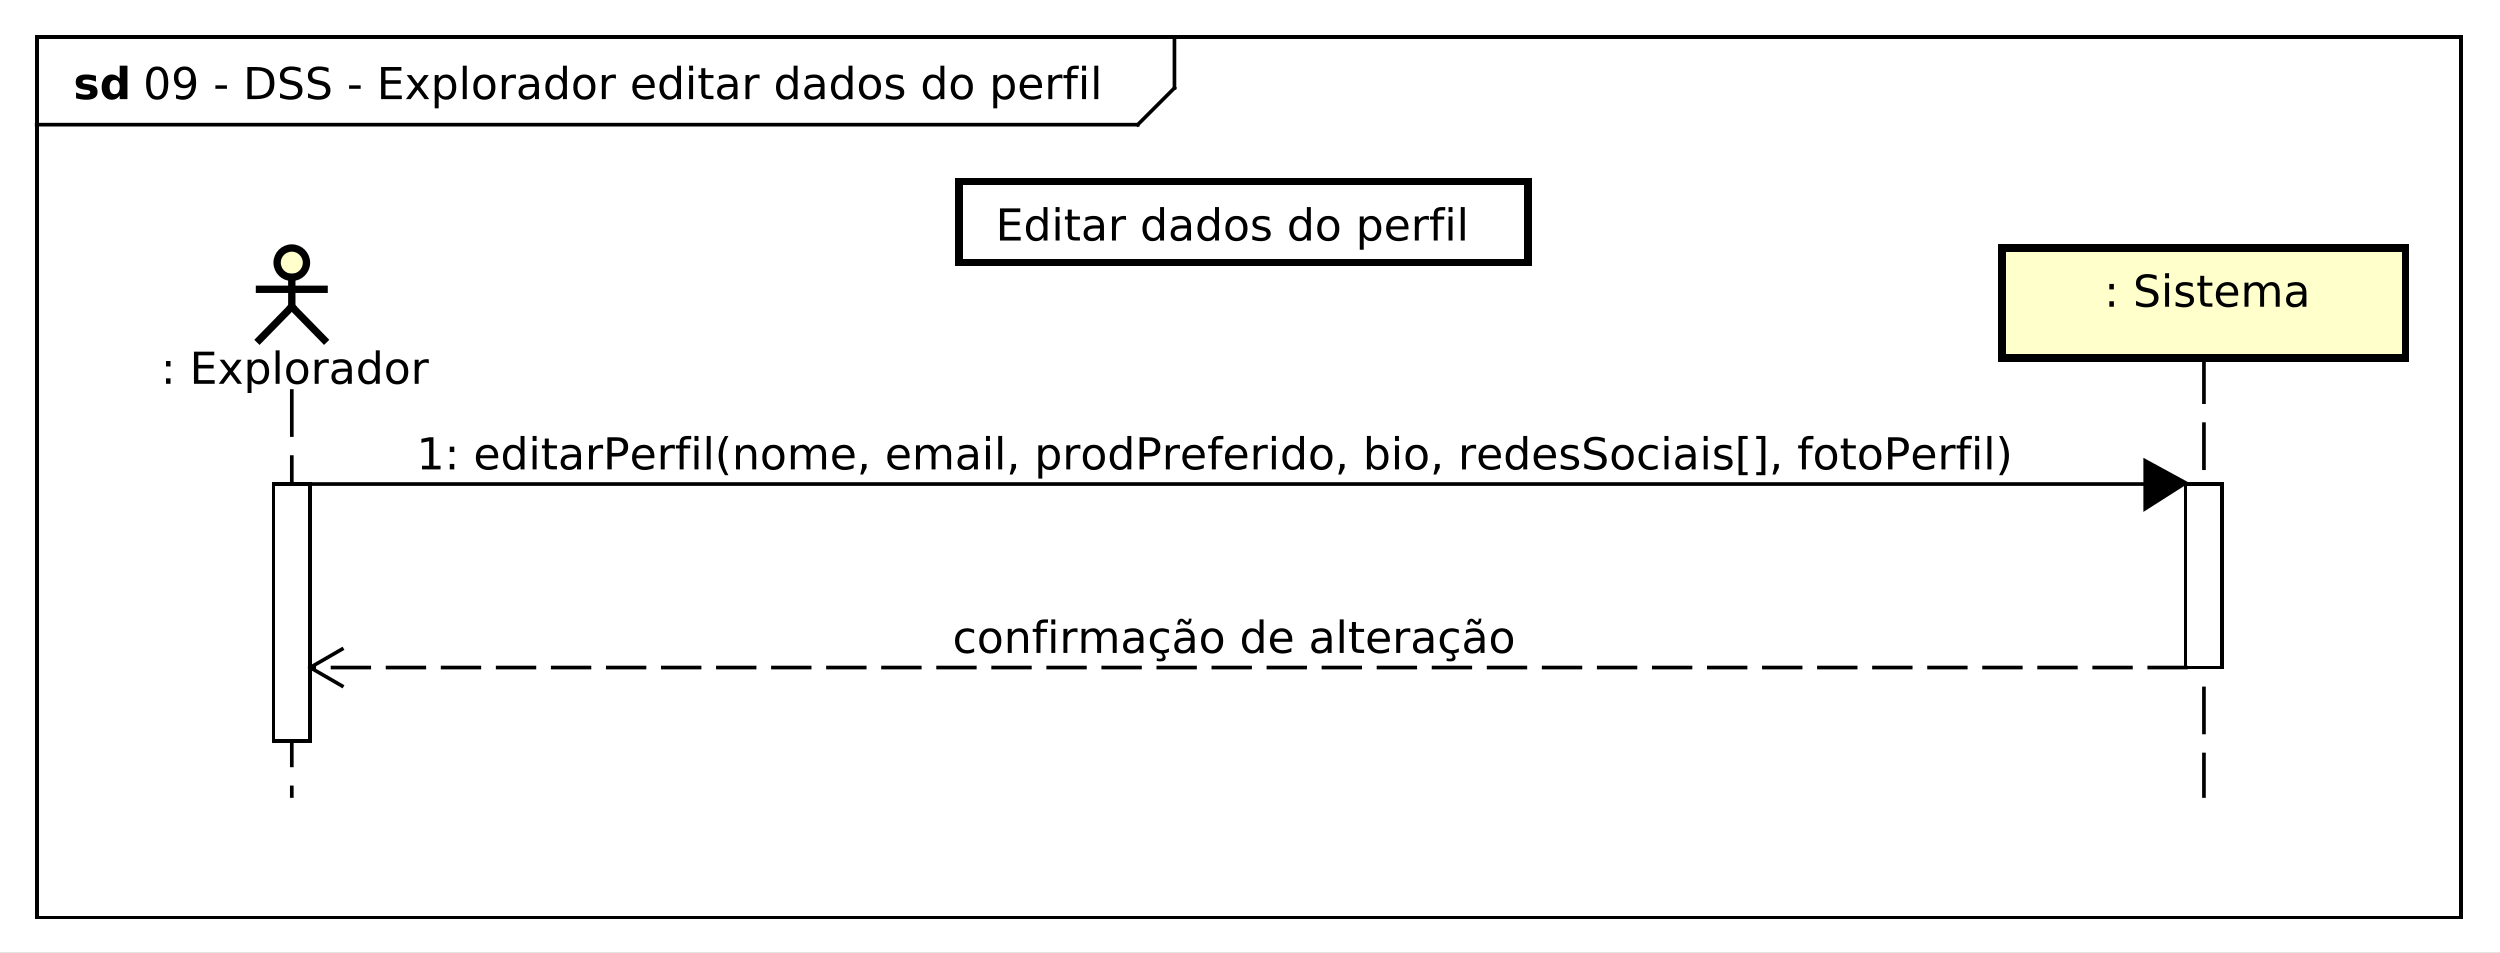 <?xml version="1.0" encoding="UTF-8"?>
<!DOCTYPE svg PUBLIC '-//W3C//DTD SVG 1.0//EN'
          'http://www.w3.org/TR/2001/REC-SVG-20010904/DTD/svg10.dtd'>
<svg xmlns:xlink="http://www.w3.org/1999/xlink" style="fill-opacity:1; color-rendering:auto; color-interpolation:auto; text-rendering:auto; stroke:black; stroke-linecap:square; stroke-miterlimit:10; shape-rendering:auto; stroke-opacity:1; fill:black; stroke-dasharray:none; font-weight:normal; stroke-width:1; font-family:'Dialog'; font-style:normal; stroke-linejoin:miter; font-size:12px; stroke-dashoffset:0; image-rendering:auto;" width="908" height="346" xmlns="http://www.w3.org/2000/svg"
><rect width="100%" height="100%" fill="#808080" stroke="none"/><!--Generated by the Batik Graphics2D SVG Generator--><defs id="genericDefs"
  /><g
  ><defs id="defs1"
    ><clipPath clipPathUnits="userSpaceOnUse" id="clipPath1"
      ><path d="M0 0 L908 0 L908 346 L0 346 L0 0 Z"
      /></clipPath
      ><clipPath clipPathUnits="userSpaceOnUse" id="clipPath2"
      ><path d="M-20.5 -37.562 L660.5 -37.562 L660.5 221.938 L-20.5 221.938 L-20.5 -37.562 Z"
      /></clipPath
      ><clipPath clipPathUnits="userSpaceOnUse" id="clipPath3"
      ><path d="M-39 -27 L642 -27 L642 232.5 L-39 232.5 L-39 -27 Z"
      /></clipPath
      ><clipPath clipPathUnits="userSpaceOnUse" id="clipPath4"
      ><path d="M-20 -27 L661 -27 L661 232.5 L-20 232.5 L-20 -27 Z"
      /></clipPath
      ><clipPath clipPathUnits="userSpaceOnUse" id="clipPath5"
      ><path d="M-569.5 -83.562 L111.5 -83.562 L111.5 175.938 L-569.5 175.938 L-569.5 -83.562 Z"
      /></clipPath
      ><clipPath clipPathUnits="userSpaceOnUse" id="clipPath6"
      ><path d="M-40 -104.562 L641 -104.562 L641 154.938 L-40 154.938 L-40 -104.562 Z"
      /></clipPath
      ><clipPath clipPathUnits="userSpaceOnUse" id="clipPath7"
      ><path d="M-271.286 -65.531 L409.714 -65.531 L409.714 193.969 L-271.286 193.969 L-271.286 -65.531 Z"
      /></clipPath
      ><clipPath clipPathUnits="userSpaceOnUse" id="clipPath8"
      ><path d="M-113.5 -127.891 L567.5 -127.891 L567.5 131.609 L-113.5 131.609 L-113.5 -127.891 Z"
      /></clipPath
      ><clipPath clipPathUnits="userSpaceOnUse" id="clipPath9"
      ><path d="M-259.55 -177.891 L421.45 -177.891 L421.45 81.609 L-259.55 81.609 L-259.55 -177.891 Z"
      /></clipPath
    ></defs
    ><g style="fill:white; stroke:white;"
    ><rect x="0" y="0" width="908" style="clip-path:url(#clipPath1); stroke:none;" height="346"
    /></g
    ><g style="text-rendering:geometricPrecision; shape-rendering:crispEdges;" transform="scale(1.333,1.333) translate(20.5,37.562)"
    ><rect x="-10.5" y="-27.562" width="660.5" style="fill:none; clip-path:url(#clipPath2);" height="240"
      /><line x1="299.5" x2="299.5" y1="-26.562" style="clip-path:url(#clipPath2); fill:none; text-rendering:optimizeLegibility; shape-rendering:auto;" y2="-13.594"
      /><line x1="299.5" x2="289.5" y1="-13.594" style="clip-path:url(#clipPath2); fill:none; text-rendering:optimizeLegibility; shape-rendering:auto;" y2="-3.594"
      /><line x1="289.5" x2="-10.5" y1="-3.594" style="clip-path:url(#clipPath2); fill:none; text-rendering:optimizeLegibility; shape-rendering:auto;" y2="-3.594"
    /></g
    ><g style="font-family:sans-serif; text-rendering:optimizeLegibility;" transform="matrix(1.333,0,0,1.333,27.333,50.083) translate(18.5,-10.562)"
    ><path d="M3.812 -7.969 Q2.906 -7.969 2.438 -7.062 Q1.984 -6.172 1.984 -4.359 Q1.984 -2.562 2.438 -1.656 Q2.906 -0.766 3.812 -0.766 Q4.734 -0.766 5.188 -1.656 Q5.656 -2.562 5.656 -4.359 Q5.656 -6.172 5.188 -7.062 Q4.734 -7.969 3.812 -7.969 ZM3.812 -8.906 Q5.281 -8.906 6.062 -7.734 Q6.844 -6.578 6.844 -4.359 Q6.844 -2.156 6.062 -0.984 Q5.281 0.172 3.812 0.172 Q2.344 0.172 1.562 -0.984 Q0.797 -2.156 0.797 -4.359 Q0.797 -6.578 1.562 -7.734 Q2.344 -8.906 3.812 -8.906 ZM8.947 -0.188 L8.947 -1.266 Q9.4 -1.047 9.854 -0.938 Q10.307 -0.828 10.76 -0.828 Q11.932 -0.828 12.541 -1.609 Q13.166 -2.406 13.244 -4.016 Q12.916 -3.5 12.385 -3.234 Q11.869 -2.969 11.229 -2.969 Q9.916 -2.969 9.15 -3.75 Q8.385 -4.547 8.385 -5.938 Q8.385 -7.281 9.182 -8.094 Q9.979 -8.906 11.307 -8.906 Q12.822 -8.906 13.619 -7.734 Q14.432 -6.578 14.432 -4.359 Q14.432 -2.297 13.447 -1.062 Q12.463 0.172 10.807 0.172 Q10.354 0.172 9.9 0.078 Q9.447 0 8.947 -0.188 ZM11.307 -3.891 Q12.104 -3.891 12.572 -4.438 Q13.041 -4.984 13.041 -5.938 Q13.041 -6.875 12.572 -7.422 Q12.104 -7.969 11.307 -7.969 Q10.51 -7.969 10.041 -7.422 Q9.588 -6.875 9.588 -5.938 Q9.588 -4.984 10.041 -4.438 Q10.51 -3.891 11.307 -3.891 ZM19.678 -3.766 L22.834 -3.766 L22.834 -2.812 L19.678 -2.812 L19.678 -3.766 ZM29.588 -7.781 L29.588 -0.969 L31.025 -0.969 Q32.838 -0.969 33.666 -1.781 Q34.51 -2.609 34.51 -4.391 Q34.51 -6.141 33.666 -6.953 Q32.838 -7.781 31.025 -7.781 L29.588 -7.781 ZM28.4 -8.75 L30.838 -8.75 Q33.385 -8.75 34.572 -7.688 Q35.76 -6.641 35.76 -4.391 Q35.76 -2.125 34.557 -1.062 Q33.369 0 30.838 0 L28.4 0 L28.4 -8.75 ZM42.891 -8.469 L42.891 -7.312 Q42.219 -7.625 41.609 -7.781 Q41.016 -7.953 40.469 -7.953 Q39.5 -7.953 38.969 -7.578 Q38.453 -7.203 38.453 -6.5 Q38.453 -5.922 38.797 -5.625 Q39.141 -5.328 40.125 -5.156 L40.828 -5 Q42.156 -4.75 42.781 -4.109 Q43.422 -3.484 43.422 -2.422 Q43.422 -1.141 42.562 -0.484 Q41.719 0.172 40.062 0.172 Q39.453 0.172 38.75 0.031 Q38.047 -0.109 37.297 -0.391 L37.297 -1.609 Q38.016 -1.203 38.703 -1 Q39.406 -0.797 40.062 -0.797 Q41.078 -0.797 41.625 -1.188 Q42.188 -1.594 42.188 -2.328 Q42.188 -2.969 41.781 -3.328 Q41.391 -3.703 40.484 -3.875 L39.766 -4.016 Q38.438 -4.281 37.844 -4.844 Q37.266 -5.406 37.266 -6.406 Q37.266 -7.578 38.078 -8.234 Q38.891 -8.906 40.328 -8.906 Q40.953 -8.906 41.578 -8.797 Q42.219 -8.688 42.891 -8.469 ZM50.508 -8.469 L50.508 -7.312 Q49.836 -7.625 49.227 -7.781 Q48.633 -7.953 48.086 -7.953 Q47.117 -7.953 46.586 -7.578 Q46.07 -7.203 46.07 -6.5 Q46.07 -5.922 46.414 -5.625 Q46.758 -5.328 47.742 -5.156 L48.445 -5 Q49.773 -4.75 50.398 -4.109 Q51.039 -3.484 51.039 -2.422 Q51.039 -1.141 50.18 -0.484 Q49.336 0.172 47.68 0.172 Q47.07 0.172 46.367 0.031 Q45.664 -0.109 44.914 -0.391 L44.914 -1.609 Q45.633 -1.203 46.32 -1 Q47.023 -0.797 47.68 -0.797 Q48.695 -0.797 49.242 -1.188 Q49.805 -1.594 49.805 -2.328 Q49.805 -2.969 49.398 -3.328 Q49.008 -3.703 48.102 -3.875 L47.383 -4.016 Q46.055 -4.281 45.461 -4.844 Q44.883 -5.406 44.883 -6.406 Q44.883 -7.578 45.695 -8.234 Q46.508 -8.906 47.945 -8.906 Q48.57 -8.906 49.195 -8.797 Q49.836 -8.688 50.508 -8.469 ZM56.111 -3.766 L59.268 -3.766 L59.268 -2.812 L56.111 -2.812 L56.111 -3.766 ZM64.834 -8.75 L70.365 -8.75 L70.365 -7.75 L66.022 -7.75 L66.022 -5.156 L70.193 -5.156 L70.193 -4.172 L66.022 -4.172 L66.022 -1 L70.475 -1 L70.475 0 L64.834 0 L64.834 -8.75 ZM77.838 -6.562 L75.463 -3.375 L77.947 0 L76.682 0 L74.775 -2.578 L72.869 0 L71.588 0 L74.135 -3.438 L71.807 -6.562 L73.072 -6.562 L74.822 -4.219 L76.557 -6.562 L77.838 -6.562 ZM80.518 -0.984 L80.518 2.5 L79.439 2.5 L79.439 -6.562 L80.518 -6.562 L80.518 -5.562 Q80.861 -6.156 81.377 -6.438 Q81.893 -6.719 82.611 -6.719 Q83.814 -6.719 84.564 -5.766 Q85.314 -4.828 85.314 -3.281 Q85.314 -1.734 84.564 -0.781 Q83.814 0.172 82.611 0.172 Q81.893 0.172 81.377 -0.109 Q80.861 -0.406 80.518 -0.984 ZM84.189 -3.281 Q84.189 -4.469 83.689 -5.141 Q83.205 -5.812 82.361 -5.812 Q81.502 -5.812 81.002 -5.141 Q80.518 -4.469 80.518 -3.281 Q80.518 -2.094 81.002 -1.406 Q81.502 -0.734 82.361 -0.734 Q83.205 -0.734 83.689 -1.406 Q84.189 -2.094 84.189 -3.281 ZM87.088 -9.125 L88.166 -9.125 L88.166 0 L87.088 0 L87.088 -9.125 ZM92.969 -5.812 Q92.109 -5.812 91.594 -5.125 Q91.094 -4.453 91.094 -3.281 Q91.094 -2.094 91.594 -1.422 Q92.094 -0.75 92.969 -0.75 Q93.828 -0.75 94.328 -1.422 Q94.844 -2.109 94.844 -3.281 Q94.844 -4.438 94.328 -5.125 Q93.828 -5.812 92.969 -5.812 ZM92.969 -6.719 Q94.375 -6.719 95.172 -5.797 Q95.984 -4.891 95.984 -3.281 Q95.984 -1.672 95.172 -0.75 Q94.375 0.172 92.969 0.172 Q91.562 0.172 90.75 -0.75 Q89.953 -1.672 89.953 -3.281 Q89.953 -4.891 90.75 -5.797 Q91.562 -6.719 92.969 -6.719 ZM101.576 -5.562 Q101.389 -5.656 101.17 -5.703 Q100.967 -5.766 100.701 -5.766 Q99.795 -5.766 99.295 -5.172 Q98.811 -4.578 98.811 -3.453 L98.811 0 L97.732 0 L97.732 -6.562 L98.811 -6.562 L98.811 -5.547 Q99.154 -6.141 99.701 -6.422 Q100.248 -6.719 101.029 -6.719 Q101.139 -6.719 101.264 -6.703 Q101.404 -6.688 101.561 -6.656 L101.576 -5.562 ZM105.682 -3.297 Q104.385 -3.297 103.869 -3 Q103.369 -2.703 103.369 -1.984 Q103.369 -1.406 103.744 -1.062 Q104.135 -0.734 104.775 -0.734 Q105.682 -0.734 106.213 -1.359 Q106.76 -2 106.76 -3.062 L106.76 -3.297 L105.682 -3.297 ZM107.838 -3.75 L107.838 0 L106.76 0 L106.76 -1 Q106.385 -0.406 105.838 -0.109 Q105.291 0.172 104.494 0.172 Q103.478 0.172 102.885 -0.391 Q102.291 -0.969 102.291 -1.906 Q102.291 -3.016 103.025 -3.578 Q103.775 -4.141 105.244 -4.141 L106.76 -4.141 L106.76 -4.25 Q106.76 -5 106.26 -5.406 Q105.775 -5.812 104.9 -5.812 Q104.338 -5.812 103.791 -5.672 Q103.26 -5.531 102.775 -5.266 L102.775 -6.266 Q103.369 -6.5 103.916 -6.609 Q104.478 -6.719 105.01 -6.719 Q106.432 -6.719 107.135 -5.984 Q107.838 -5.25 107.838 -3.75 ZM114.379 -5.562 L114.379 -9.125 L115.457 -9.125 L115.457 0 L114.379 0 L114.379 -0.984 Q114.035 -0.406 113.519 -0.109 Q113.004 0.172 112.269 0.172 Q111.082 0.172 110.332 -0.781 Q109.582 -1.734 109.582 -3.281 Q109.582 -4.828 110.332 -5.766 Q111.082 -6.719 112.269 -6.719 Q113.004 -6.719 113.519 -6.438 Q114.035 -6.156 114.379 -5.562 ZM110.707 -3.281 Q110.707 -2.094 111.191 -1.406 Q111.676 -0.734 112.535 -0.734 Q113.394 -0.734 113.879 -1.406 Q114.379 -2.094 114.379 -3.281 Q114.379 -4.469 113.879 -5.141 Q113.394 -5.812 112.535 -5.812 Q111.676 -5.812 111.191 -5.141 Q110.707 -4.469 110.707 -3.281 ZM120.215 -5.812 Q119.356 -5.812 118.84 -5.125 Q118.34 -4.453 118.34 -3.281 Q118.34 -2.094 118.84 -1.422 Q119.34 -0.75 120.215 -0.75 Q121.074 -0.75 121.574 -1.422 Q122.09 -2.109 122.09 -3.281 Q122.09 -4.438 121.574 -5.125 Q121.074 -5.812 120.215 -5.812 ZM120.215 -6.719 Q121.621 -6.719 122.418 -5.797 Q123.231 -4.891 123.231 -3.281 Q123.231 -1.672 122.418 -0.75 Q121.621 0.172 120.215 0.172 Q118.809 0.172 117.996 -0.75 Q117.199 -1.672 117.199 -3.281 Q117.199 -4.891 117.996 -5.797 Q118.809 -6.719 120.215 -6.719 ZM128.822 -5.562 Q128.635 -5.656 128.416 -5.703 Q128.213 -5.766 127.947 -5.766 Q127.041 -5.766 126.541 -5.172 Q126.057 -4.578 126.057 -3.453 L126.057 0 L124.978 0 L124.978 -6.562 L126.057 -6.562 L126.057 -5.547 Q126.4 -6.141 126.947 -6.422 Q127.494 -6.719 128.275 -6.719 Q128.385 -6.719 128.51 -6.703 Q128.65 -6.688 128.807 -6.656 L128.822 -5.562 ZM139.383 -3.547 L139.383 -3.031 L134.414 -3.031 Q134.492 -1.906 135.086 -1.328 Q135.695 -0.75 136.758 -0.75 Q137.383 -0.75 137.961 -0.891 Q138.555 -1.047 139.133 -1.359 L139.133 -0.328 Q138.539 -0.094 137.93 0.031 Q137.32 0.172 136.695 0.172 Q135.133 0.172 134.211 -0.734 Q133.289 -1.656 133.289 -3.219 Q133.289 -4.828 134.164 -5.766 Q135.039 -6.719 136.508 -6.719 Q137.836 -6.719 138.602 -5.859 Q139.383 -5.016 139.383 -3.547 ZM138.305 -3.875 Q138.289 -4.75 137.805 -5.281 Q137.32 -5.812 136.523 -5.812 Q135.617 -5.812 135.07 -5.297 Q134.539 -4.781 134.461 -3.859 L138.305 -3.875 ZM145.469 -5.562 L145.469 -9.125 L146.547 -9.125 L146.547 0 L145.469 0 L145.469 -0.984 Q145.125 -0.406 144.609 -0.109 Q144.094 0.172 143.359 0.172 Q142.172 0.172 141.422 -0.781 Q140.672 -1.734 140.672 -3.281 Q140.672 -4.828 141.422 -5.766 Q142.172 -6.719 143.359 -6.719 Q144.094 -6.719 144.609 -6.438 Q145.125 -6.156 145.469 -5.562 ZM141.797 -3.281 Q141.797 -2.094 142.281 -1.406 Q142.766 -0.734 143.625 -0.734 Q144.484 -0.734 144.969 -1.406 Q145.469 -2.094 145.469 -3.281 Q145.469 -4.469 144.969 -5.141 Q144.484 -5.812 143.625 -5.812 Q142.766 -5.812 142.281 -5.141 Q141.797 -4.469 141.797 -3.281 ZM148.758 -6.562 L149.836 -6.562 L149.836 0 L148.758 0 L148.758 -6.562 ZM148.758 -9.125 L149.836 -9.125 L149.836 -7.75 L148.758 -7.75 L148.758 -9.125 ZM153.17 -8.422 L153.17 -6.562 L155.389 -6.562 L155.389 -5.719 L153.17 -5.719 L153.17 -2.156 Q153.17 -1.359 153.389 -1.125 Q153.607 -0.906 154.279 -0.906 L155.389 -0.906 L155.389 0 L154.279 0 Q153.029 0 152.545 -0.469 Q152.076 -0.938 152.076 -2.156 L152.076 -5.719 L151.295 -5.719 L151.295 -6.562 L152.076 -6.562 L152.076 -8.422 L153.17 -8.422 ZM159.781 -3.297 Q158.484 -3.297 157.969 -3 Q157.469 -2.703 157.469 -1.984 Q157.469 -1.406 157.844 -1.062 Q158.234 -0.734 158.875 -0.734 Q159.781 -0.734 160.312 -1.359 Q160.859 -2 160.859 -3.062 L160.859 -3.297 L159.781 -3.297 ZM161.938 -3.75 L161.938 0 L160.859 0 L160.859 -1 Q160.484 -0.406 159.938 -0.109 Q159.391 0.172 158.594 0.172 Q157.578 0.172 156.984 -0.391 Q156.391 -0.969 156.391 -1.906 Q156.391 -3.016 157.125 -3.578 Q157.875 -4.141 159.344 -4.141 L160.859 -4.141 L160.859 -4.25 Q160.859 -5 160.359 -5.406 Q159.875 -5.812 159 -5.812 Q158.438 -5.812 157.891 -5.672 Q157.359 -5.531 156.875 -5.266 L156.875 -6.266 Q157.469 -6.5 158.016 -6.609 Q158.578 -6.719 159.109 -6.719 Q160.531 -6.719 161.234 -5.984 Q161.938 -5.25 161.938 -3.75 ZM167.963 -5.562 Q167.775 -5.656 167.557 -5.703 Q167.353 -5.766 167.088 -5.766 Q166.182 -5.766 165.682 -5.172 Q165.197 -4.578 165.197 -3.453 L165.197 0 L164.119 0 L164.119 -6.562 L165.197 -6.562 L165.197 -5.547 Q165.541 -6.141 166.088 -6.422 Q166.635 -6.719 167.416 -6.719 Q167.525 -6.719 167.65 -6.703 Q167.791 -6.688 167.947 -6.656 L167.963 -5.562 ZM177.227 -5.562 L177.227 -9.125 L178.305 -9.125 L178.305 0 L177.227 0 L177.227 -0.984 Q176.883 -0.406 176.367 -0.109 Q175.852 0.172 175.117 0.172 Q173.93 0.172 173.18 -0.781 Q172.43 -1.734 172.43 -3.281 Q172.43 -4.828 173.18 -5.766 Q173.93 -6.719 175.117 -6.719 Q175.852 -6.719 176.367 -6.438 Q176.883 -6.156 177.227 -5.562 ZM173.555 -3.281 Q173.555 -2.094 174.039 -1.406 Q174.523 -0.734 175.383 -0.734 Q176.242 -0.734 176.727 -1.406 Q177.227 -2.094 177.227 -3.281 Q177.227 -4.469 176.727 -5.141 Q176.242 -5.812 175.383 -5.812 Q174.523 -5.812 174.039 -5.141 Q173.555 -4.469 173.555 -3.281 ZM183.5 -3.297 Q182.203 -3.297 181.688 -3 Q181.188 -2.703 181.188 -1.984 Q181.188 -1.406 181.562 -1.062 Q181.953 -0.734 182.594 -0.734 Q183.5 -0.734 184.031 -1.359 Q184.578 -2 184.578 -3.062 L184.578 -3.297 L183.5 -3.297 ZM185.656 -3.75 L185.656 0 L184.578 0 L184.578 -1 Q184.203 -0.406 183.656 -0.109 Q183.109 0.172 182.312 0.172 Q181.297 0.172 180.703 -0.391 Q180.109 -0.969 180.109 -1.906 Q180.109 -3.016 180.844 -3.578 Q181.594 -4.141 183.062 -4.141 L184.578 -4.141 L184.578 -4.25 Q184.578 -5 184.078 -5.406 Q183.594 -5.812 182.719 -5.812 Q182.156 -5.812 181.609 -5.672 Q181.078 -5.531 180.594 -5.266 L180.594 -6.266 Q181.188 -6.5 181.734 -6.609 Q182.297 -6.719 182.828 -6.719 Q184.25 -6.719 184.953 -5.984 Q185.656 -5.25 185.656 -3.75 ZM192.197 -5.562 L192.197 -9.125 L193.275 -9.125 L193.275 0 L192.197 0 L192.197 -0.984 Q191.853 -0.406 191.338 -0.109 Q190.822 0.172 190.088 0.172 Q188.9 0.172 188.15 -0.781 Q187.4 -1.734 187.4 -3.281 Q187.4 -4.828 188.15 -5.766 Q188.9 -6.719 190.088 -6.719 Q190.822 -6.719 191.338 -6.438 Q191.853 -6.156 192.197 -5.562 ZM188.525 -3.281 Q188.525 -2.094 189.01 -1.406 Q189.494 -0.734 190.353 -0.734 Q191.213 -0.734 191.697 -1.406 Q192.197 -2.094 192.197 -3.281 Q192.197 -4.469 191.697 -5.141 Q191.213 -5.812 190.353 -5.812 Q189.494 -5.812 189.01 -5.141 Q188.525 -4.469 188.525 -3.281 ZM198.033 -5.812 Q197.174 -5.812 196.658 -5.125 Q196.158 -4.453 196.158 -3.281 Q196.158 -2.094 196.658 -1.422 Q197.158 -0.75 198.033 -0.75 Q198.893 -0.75 199.393 -1.422 Q199.908 -2.109 199.908 -3.281 Q199.908 -4.438 199.393 -5.125 Q198.893 -5.812 198.033 -5.812 ZM198.033 -6.719 Q199.44 -6.719 200.236 -5.797 Q201.049 -4.891 201.049 -3.281 Q201.049 -1.672 200.236 -0.75 Q199.44 0.172 198.033 0.172 Q196.627 0.172 195.815 -0.75 Q195.018 -1.672 195.018 -3.281 Q195.018 -4.891 195.815 -5.797 Q196.627 -6.719 198.033 -6.719 ZM207.016 -6.375 L207.016 -5.344 Q206.562 -5.578 206.062 -5.688 Q205.578 -5.812 205.047 -5.812 Q204.25 -5.812 203.844 -5.562 Q203.438 -5.328 203.438 -4.828 Q203.438 -4.453 203.719 -4.234 Q204.016 -4.031 204.891 -3.844 L205.25 -3.75 Q206.406 -3.516 206.891 -3.062 Q207.375 -2.609 207.375 -1.812 Q207.375 -0.891 206.641 -0.359 Q205.922 0.172 204.656 0.172 Q204.125 0.172 203.547 0.062 Q202.984 -0.031 202.359 -0.234 L202.359 -1.359 Q202.953 -1.047 203.531 -0.891 Q204.109 -0.734 204.688 -0.734 Q205.438 -0.734 205.844 -0.984 Q206.266 -1.25 206.266 -1.734 Q206.266 -2.172 205.969 -2.406 Q205.672 -2.641 204.672 -2.859 L204.297 -2.938 Q203.297 -3.156 202.844 -3.594 Q202.406 -4.031 202.406 -4.781 Q202.406 -5.719 203.062 -6.219 Q203.719 -6.719 204.922 -6.719 Q205.516 -6.719 206.047 -6.625 Q206.578 -6.547 207.016 -6.375 ZM217.223 -5.562 L217.223 -9.125 L218.301 -9.125 L218.301 0 L217.223 0 L217.223 -0.984 Q216.879 -0.406 216.363 -0.109 Q215.848 0.172 215.113 0.172 Q213.926 0.172 213.176 -0.781 Q212.426 -1.734 212.426 -3.281 Q212.426 -4.828 213.176 -5.766 Q213.926 -6.719 215.113 -6.719 Q215.848 -6.719 216.363 -6.438 Q216.879 -6.156 217.223 -5.562 ZM213.551 -3.281 Q213.551 -2.094 214.035 -1.406 Q214.519 -0.734 215.379 -0.734 Q216.238 -0.734 216.723 -1.406 Q217.223 -2.094 217.223 -3.281 Q217.223 -4.469 216.723 -5.141 Q216.238 -5.812 215.379 -5.812 Q214.519 -5.812 214.035 -5.141 Q213.551 -4.469 213.551 -3.281 ZM223.059 -5.812 Q222.199 -5.812 221.684 -5.125 Q221.184 -4.453 221.184 -3.281 Q221.184 -2.094 221.684 -1.422 Q222.184 -0.75 223.059 -0.75 Q223.918 -0.75 224.418 -1.422 Q224.934 -2.109 224.934 -3.281 Q224.934 -4.438 224.418 -5.125 Q223.918 -5.812 223.059 -5.812 ZM223.059 -6.719 Q224.465 -6.719 225.262 -5.797 Q226.074 -4.891 226.074 -3.281 Q226.074 -1.672 225.262 -0.75 Q224.465 0.172 223.059 0.172 Q221.652 0.172 220.84 -0.75 Q220.043 -1.672 220.043 -3.281 Q220.043 -4.891 220.84 -5.797 Q221.652 -6.719 223.059 -6.719 ZM232.715 -0.984 L232.715 2.5 L231.637 2.5 L231.637 -6.562 L232.715 -6.562 L232.715 -5.562 Q233.059 -6.156 233.574 -6.438 Q234.09 -6.719 234.809 -6.719 Q236.012 -6.719 236.762 -5.766 Q237.512 -4.828 237.512 -3.281 Q237.512 -1.734 236.762 -0.781 Q236.012 0.172 234.809 0.172 Q234.09 0.172 233.574 -0.109 Q233.059 -0.406 232.715 -0.984 ZM236.387 -3.281 Q236.387 -4.469 235.887 -5.141 Q235.402 -5.812 234.559 -5.812 Q233.699 -5.812 233.199 -5.141 Q232.715 -4.469 232.715 -3.281 Q232.715 -2.094 233.199 -1.406 Q233.699 -0.734 234.559 -0.734 Q235.402 -0.734 235.887 -1.406 Q236.387 -2.094 236.387 -3.281 ZM244.91 -3.547 L244.91 -3.031 L239.941 -3.031 Q240.019 -1.906 240.613 -1.328 Q241.223 -0.75 242.285 -0.75 Q242.91 -0.75 243.488 -0.891 Q244.082 -1.047 244.66 -1.359 L244.66 -0.328 Q244.066 -0.094 243.457 0.031 Q242.848 0.172 242.223 0.172 Q240.66 0.172 239.738 -0.734 Q238.816 -1.656 238.816 -3.219 Q238.816 -4.828 239.691 -5.766 Q240.566 -6.719 242.035 -6.719 Q243.363 -6.719 244.129 -5.859 Q244.91 -5.016 244.91 -3.547 ZM243.832 -3.875 Q243.816 -4.75 243.332 -5.281 Q242.848 -5.812 242.051 -5.812 Q241.144 -5.812 240.598 -5.297 Q240.066 -4.781 239.988 -3.859 L243.832 -3.875 ZM250.481 -5.562 Q250.293 -5.656 250.074 -5.703 Q249.871 -5.766 249.606 -5.766 Q248.699 -5.766 248.199 -5.172 Q247.715 -4.578 247.715 -3.453 L247.715 0 L246.637 0 L246.637 -6.562 L247.715 -6.562 L247.715 -5.547 Q248.059 -6.141 248.606 -6.422 Q249.152 -6.719 249.934 -6.719 Q250.043 -6.719 250.168 -6.703 Q250.309 -6.688 250.465 -6.656 L250.481 -5.562 ZM254.93 -9.125 L254.93 -8.219 L253.898 -8.219 Q253.32 -8.219 253.086 -7.984 Q252.867 -7.75 252.867 -7.141 L252.867 -6.562 L254.648 -6.562 L254.648 -5.719 L252.867 -5.719 L252.867 0 L251.789 0 L251.789 -5.719 L250.758 -5.719 L250.758 -6.562 L251.789 -6.562 L251.789 -7.016 Q251.789 -8.109 252.289 -8.609 Q252.805 -9.125 253.914 -9.125 L254.93 -9.125 ZM255.826 -6.562 L256.904 -6.562 L256.904 0 L255.826 0 L255.826 -6.562 ZM255.826 -9.125 L256.904 -9.125 L256.904 -7.75 L255.826 -7.75 L255.826 -9.125 ZM259.16 -9.125 L260.238 -9.125 L260.238 0 L259.16 0 L259.16 -9.125 Z" style="stroke:none; clip-path:url(#clipPath3);"
    /></g
    ><g style="text-rendering:optimizeLegibility; font-weight:bold; font-family:sans-serif;" transform="matrix(1.333,0,0,1.333,27.333,50.083) translate(-0.5,-10.562)"
    ><path d="M6.141 -6.359 L6.141 -4.766 Q5.469 -5.047 4.828 -5.188 Q4.203 -5.328 3.656 -5.328 Q3.047 -5.328 2.75 -5.172 Q2.469 -5.031 2.469 -4.719 Q2.469 -4.469 2.688 -4.328 Q2.906 -4.203 3.484 -4.125 L3.844 -4.078 Q5.469 -3.875 6.016 -3.406 Q6.578 -2.938 6.578 -1.938 Q6.578 -0.891 5.797 -0.359 Q5.031 0.172 3.5 0.172 Q2.844 0.172 2.141 0.062 Q1.453 -0.031 0.719 -0.234 L0.719 -1.828 Q1.344 -1.531 2 -1.375 Q2.672 -1.219 3.344 -1.219 Q3.969 -1.219 4.266 -1.391 Q4.578 -1.562 4.578 -1.906 Q4.578 -2.188 4.359 -2.312 Q4.156 -2.453 3.516 -2.531 L3.141 -2.578 Q1.75 -2.75 1.188 -3.219 Q0.625 -3.703 0.625 -4.672 Q0.625 -5.719 1.328 -6.219 Q2.047 -6.719 3.531 -6.719 Q4.109 -6.719 4.75 -6.625 Q5.391 -6.547 6.141 -6.359 ZM12.611 -5.609 L12.611 -9.125 L14.721 -9.125 L14.721 0 L12.611 0 L12.611 -0.953 Q12.19 -0.375 11.658 -0.094 Q11.143 0.172 10.455 0.172 Q9.236 0.172 8.455 -0.797 Q7.689 -1.766 7.689 -3.281 Q7.689 -4.797 8.455 -5.75 Q9.236 -6.719 10.455 -6.719 Q11.127 -6.719 11.658 -6.438 Q12.19 -6.172 12.611 -5.609 ZM11.236 -1.359 Q11.908 -1.359 12.252 -1.844 Q12.611 -2.344 12.611 -3.281 Q12.611 -4.219 12.252 -4.703 Q11.908 -5.203 11.236 -5.203 Q10.565 -5.203 10.205 -4.703 Q9.861 -4.219 9.861 -3.281 Q9.861 -2.344 10.205 -1.844 Q10.565 -1.359 11.236 -1.359 Z" style="stroke:none; clip-path:url(#clipPath4);"
    /></g
    ><g transform="matrix(1.333,0,0,1.333,27.333,50.083)" style="text-rendering:optimizeLegibility; stroke-dasharray:12,6; font-weight:bold; font-family:sans-serif; stroke-linecap:butt;"
    ><line x1="580" x2="580" y1="60" style="fill:none; clip-path:url(#clipPath2);" y2="179.312"
    /></g
    ><g transform="matrix(1.333,0,0,1.333,27.333,50.083)" style="fill:rgb(255,255,204); text-rendering:geometricPrecision; font-family:sans-serif; shape-rendering:crispEdges; stroke:rgb(255,255,204); font-weight:bold; stroke-width:2;"
    ><rect x="525" y="30" width="110" style="clip-path:url(#clipPath2); stroke:none;" height="30"
      /><rect x="525" y="30" width="110" style="clip-path:url(#clipPath2); fill:none; stroke:black;" height="30"
    /></g
    ><g style="text-rendering:optimizeLegibility; stroke-width:2; font-family:sans-serif;" transform="matrix(1.333,0,0,1.333,27.333,50.083) translate(549,46)"
    ><path d="M5.221 -1.484 L6.455 -1.484 L6.455 0 L5.221 0 L5.221 -1.484 ZM5.221 -6.203 L6.455 -6.203 L6.455 -4.719 L5.221 -4.719 L5.221 -6.203 ZM18.094 -8.469 L18.094 -7.312 Q17.422 -7.625 16.812 -7.781 Q16.219 -7.953 15.672 -7.953 Q14.703 -7.953 14.172 -7.578 Q13.656 -7.203 13.656 -6.5 Q13.656 -5.922 14 -5.625 Q14.344 -5.328 15.328 -5.156 L16.031 -5 Q17.359 -4.75 17.984 -4.109 Q18.625 -3.484 18.625 -2.422 Q18.625 -1.141 17.766 -0.484 Q16.922 0.172 15.266 0.172 Q14.656 0.172 13.953 0.031 Q13.25 -0.109 12.5 -0.391 L12.5 -1.609 Q13.219 -1.203 13.906 -1 Q14.609 -0.797 15.266 -0.797 Q16.281 -0.797 16.828 -1.188 Q17.391 -1.594 17.391 -2.328 Q17.391 -2.969 16.984 -3.328 Q16.594 -3.703 15.688 -3.875 L14.969 -4.016 Q13.641 -4.281 13.047 -4.844 Q12.469 -5.406 12.469 -6.406 Q12.469 -7.578 13.281 -8.234 Q14.094 -8.906 15.531 -8.906 Q16.156 -8.906 16.781 -8.797 Q17.422 -8.688 18.094 -8.469 ZM20.414 -6.562 L21.492 -6.562 L21.492 0 L20.414 0 L20.414 -6.562 ZM20.414 -9.125 L21.492 -9.125 L21.492 -7.75 L20.414 -7.75 L20.414 -9.125 ZM27.936 -6.375 L27.936 -5.344 Q27.482 -5.578 26.982 -5.688 Q26.498 -5.812 25.967 -5.812 Q25.17 -5.812 24.764 -5.562 Q24.357 -5.328 24.357 -4.828 Q24.357 -4.453 24.639 -4.234 Q24.936 -4.031 25.811 -3.844 L26.17 -3.75 Q27.326 -3.516 27.811 -3.062 Q28.295 -2.609 28.295 -1.812 Q28.295 -0.891 27.561 -0.359 Q26.842 0.172 25.576 0.172 Q25.045 0.172 24.467 0.062 Q23.904 -0.031 23.279 -0.234 L23.279 -1.359 Q23.873 -1.047 24.451 -0.891 Q25.029 -0.734 25.607 -0.734 Q26.357 -0.734 26.764 -0.984 Q27.186 -1.25 27.186 -1.734 Q27.186 -2.172 26.889 -2.406 Q26.592 -2.641 25.592 -2.859 L25.217 -2.938 Q24.217 -3.156 23.764 -3.594 Q23.326 -4.031 23.326 -4.781 Q23.326 -5.719 23.982 -6.219 Q24.639 -6.719 25.842 -6.719 Q26.436 -6.719 26.967 -6.625 Q27.498 -6.547 27.936 -6.375 ZM31.078 -8.422 L31.078 -6.562 L33.297 -6.562 L33.297 -5.719 L31.078 -5.719 L31.078 -2.156 Q31.078 -1.359 31.297 -1.125 Q31.516 -0.906 32.188 -0.906 L33.297 -0.906 L33.297 0 L32.188 0 Q30.938 0 30.453 -0.469 Q29.984 -0.938 29.984 -2.156 L29.984 -5.719 L29.203 -5.719 L29.203 -6.562 L29.984 -6.562 L29.984 -8.422 L31.078 -8.422 ZM40.33 -3.547 L40.33 -3.031 L35.361 -3.031 Q35.44 -1.906 36.033 -1.328 Q36.643 -0.75 37.705 -0.75 Q38.33 -0.75 38.908 -0.891 Q39.502 -1.047 40.08 -1.359 L40.08 -0.328 Q39.486 -0.094 38.877 0.031 Q38.268 0.172 37.643 0.172 Q36.08 0.172 35.158 -0.734 Q34.236 -1.656 34.236 -3.219 Q34.236 -4.828 35.111 -5.766 Q35.986 -6.719 37.455 -6.719 Q38.783 -6.719 39.549 -5.859 Q40.33 -5.016 40.33 -3.547 ZM39.252 -3.875 Q39.236 -4.75 38.752 -5.281 Q38.268 -5.812 37.471 -5.812 Q36.565 -5.812 36.018 -5.297 Q35.486 -4.781 35.408 -3.859 L39.252 -3.875 ZM47.197 -5.297 Q47.603 -6.031 48.166 -6.375 Q48.728 -6.719 49.494 -6.719 Q50.525 -6.719 51.072 -6 Q51.635 -5.281 51.635 -3.969 L51.635 0 L50.557 0 L50.557 -3.922 Q50.557 -4.875 50.213 -5.328 Q49.885 -5.781 49.197 -5.781 Q48.353 -5.781 47.869 -5.219 Q47.385 -4.672 47.385 -3.703 L47.385 0 L46.307 0 L46.307 -3.922 Q46.307 -4.875 45.963 -5.328 Q45.635 -5.781 44.932 -5.781 Q44.103 -5.781 43.619 -5.219 Q43.135 -4.672 43.135 -3.703 L43.135 0 L42.057 0 L42.057 -6.562 L43.135 -6.562 L43.135 -5.547 Q43.51 -6.141 44.025 -6.422 Q44.541 -6.719 45.244 -6.719 Q45.963 -6.719 46.463 -6.359 Q46.963 -6 47.197 -5.297 ZM56.762 -3.297 Q55.465 -3.297 54.949 -3 Q54.449 -2.703 54.449 -1.984 Q54.449 -1.406 54.824 -1.062 Q55.215 -0.734 55.855 -0.734 Q56.762 -0.734 57.293 -1.359 Q57.84 -2 57.84 -3.062 L57.84 -3.297 L56.762 -3.297 ZM58.918 -3.75 L58.918 0 L57.84 0 L57.84 -1 Q57.465 -0.406 56.918 -0.109 Q56.371 0.172 55.574 0.172 Q54.559 0.172 53.965 -0.391 Q53.371 -0.969 53.371 -1.906 Q53.371 -3.016 54.105 -3.578 Q54.855 -4.141 56.324 -4.141 L57.84 -4.141 L57.84 -4.25 Q57.84 -5 57.34 -5.406 Q56.855 -5.812 55.98 -5.812 Q55.418 -5.812 54.871 -5.672 Q54.34 -5.531 53.855 -5.266 L53.855 -6.266 Q54.449 -6.5 54.996 -6.609 Q55.559 -6.719 56.09 -6.719 Q57.512 -6.719 58.215 -5.984 Q58.918 -5.25 58.918 -3.75 Z" style="stroke:none; clip-path:url(#clipPath5);"
    /></g
    ><g transform="matrix(1.333,0,0,1.333,27.333,50.083)" style="fill-opacity:0; fill:rgb(0,0,0); text-rendering:geometricPrecision; font-family:sans-serif; shape-rendering:crispEdges; stroke:rgb(0,0,0); stroke-opacity:0;"
    ><rect x="47.194" y="30" width="23.613" style="fill:none; clip-path:url(#clipPath2);" height="25"
    /></g
    ><g style="text-rendering:optimizeLegibility; stroke-dasharray:12,6; font-family:sans-serif; stroke-linecap:butt;" transform="matrix(1.333,0,0,1.333,27.333,50.083)"
    ><line x1="59" x2="59" y1="68.969" style="fill:none; clip-path:url(#clipPath2);" y2="179.312"
    /></g
    ><g transform="matrix(1.333,0,0,1.333,27.333,50.083)" style="fill:rgb(255,255,204); text-rendering:optimizeLegibility; stroke-width:2; font-family:sans-serif; stroke:rgb(255,255,204);"
    ><circle r="4" style="clip-path:url(#clipPath2); stroke:none;" cx="59" cy="34"
      /><circle style="fill:none; clip-path:url(#clipPath2); stroke:black;" r="4" cx="59" cy="34"
      /><line x1="59" x2="59" y1="38" style="clip-path:url(#clipPath2); fill:none; stroke:black;" y2="46"
      /><line x1="50.194" x2="67.806" y1="41.25" style="clip-path:url(#clipPath2); fill:none; stroke:black;" y2="41.25"
      /><line x1="59" x2="50.194" y1="46" style="clip-path:url(#clipPath2); fill:none; stroke:black;" y2="55"
      /><line x1="59" x2="67.806" y1="46" style="clip-path:url(#clipPath2); fill:none; stroke:black;" y2="55"
    /></g
    ><g style="text-rendering:optimizeLegibility; stroke-width:2; font-family:sans-serif;" transform="matrix(1.333,0,0,1.333,27.333,50.083) translate(19.5,67)"
    ><path d="M5.221 -1.484 L6.455 -1.484 L6.455 0 L5.221 0 L5.221 -1.484 ZM5.221 -6.203 L6.455 -6.203 L6.455 -4.719 L5.221 -4.719 L5.221 -6.203 ZM12.844 -8.75 L18.375 -8.75 L18.375 -7.75 L14.031 -7.75 L14.031 -5.156 L18.203 -5.156 L18.203 -4.172 L14.031 -4.172 L14.031 -1 L18.484 -1 L18.484 0 L12.844 0 L12.844 -8.75 ZM25.848 -6.562 L23.473 -3.375 L25.957 0 L24.691 0 L22.785 -2.578 L20.879 0 L19.598 0 L22.145 -3.438 L19.816 -6.562 L21.082 -6.562 L22.832 -4.219 L24.566 -6.562 L25.848 -6.562 ZM28.527 -0.984 L28.527 2.5 L27.449 2.5 L27.449 -6.562 L28.527 -6.562 L28.527 -5.562 Q28.871 -6.156 29.387 -6.438 Q29.902 -6.719 30.621 -6.719 Q31.824 -6.719 32.574 -5.766 Q33.324 -4.828 33.324 -3.281 Q33.324 -1.734 32.574 -0.781 Q31.824 0.172 30.621 0.172 Q29.902 0.172 29.387 -0.109 Q28.871 -0.406 28.527 -0.984 ZM32.199 -3.281 Q32.199 -4.469 31.699 -5.141 Q31.215 -5.812 30.371 -5.812 Q29.512 -5.812 29.012 -5.141 Q28.527 -4.469 28.527 -3.281 Q28.527 -2.094 29.012 -1.406 Q29.512 -0.734 30.371 -0.734 Q31.215 -0.734 31.699 -1.406 Q32.199 -2.094 32.199 -3.281 ZM35.098 -9.125 L36.176 -9.125 L36.176 0 L35.098 0 L35.098 -9.125 ZM40.978 -5.812 Q40.119 -5.812 39.603 -5.125 Q39.103 -4.453 39.103 -3.281 Q39.103 -2.094 39.603 -1.422 Q40.103 -0.75 40.978 -0.75 Q41.838 -0.75 42.338 -1.422 Q42.853 -2.109 42.853 -3.281 Q42.853 -4.438 42.338 -5.125 Q41.838 -5.812 40.978 -5.812 ZM40.978 -6.719 Q42.385 -6.719 43.182 -5.797 Q43.994 -4.891 43.994 -3.281 Q43.994 -1.672 43.182 -0.75 Q42.385 0.172 40.978 0.172 Q39.572 0.172 38.76 -0.75 Q37.963 -1.672 37.963 -3.281 Q37.963 -4.891 38.76 -5.797 Q39.572 -6.719 40.978 -6.719 ZM49.586 -5.562 Q49.398 -5.656 49.18 -5.703 Q48.977 -5.766 48.711 -5.766 Q47.805 -5.766 47.305 -5.172 Q46.82 -4.578 46.82 -3.453 L46.82 0 L45.742 0 L45.742 -6.562 L46.82 -6.562 L46.82 -5.547 Q47.164 -6.141 47.711 -6.422 Q48.258 -6.719 49.039 -6.719 Q49.148 -6.719 49.273 -6.703 Q49.414 -6.688 49.57 -6.656 L49.586 -5.562 ZM53.691 -3.297 Q52.395 -3.297 51.879 -3 Q51.379 -2.703 51.379 -1.984 Q51.379 -1.406 51.754 -1.062 Q52.145 -0.734 52.785 -0.734 Q53.691 -0.734 54.223 -1.359 Q54.77 -2 54.77 -3.062 L54.77 -3.297 L53.691 -3.297 ZM55.848 -3.75 L55.848 0 L54.77 0 L54.77 -1 Q54.395 -0.406 53.848 -0.109 Q53.301 0.172 52.504 0.172 Q51.488 0.172 50.895 -0.391 Q50.301 -0.969 50.301 -1.906 Q50.301 -3.016 51.035 -3.578 Q51.785 -4.141 53.254 -4.141 L54.77 -4.141 L54.77 -4.25 Q54.77 -5 54.27 -5.406 Q53.785 -5.812 52.91 -5.812 Q52.348 -5.812 51.801 -5.672 Q51.27 -5.531 50.785 -5.266 L50.785 -6.266 Q51.379 -6.5 51.926 -6.609 Q52.488 -6.719 53.02 -6.719 Q54.441 -6.719 55.145 -5.984 Q55.848 -5.25 55.848 -3.75 ZM62.389 -5.562 L62.389 -9.125 L63.467 -9.125 L63.467 0 L62.389 0 L62.389 -0.984 Q62.045 -0.406 61.529 -0.109 Q61.014 0.172 60.279 0.172 Q59.092 0.172 58.342 -0.781 Q57.592 -1.734 57.592 -3.281 Q57.592 -4.828 58.342 -5.766 Q59.092 -6.719 60.279 -6.719 Q61.014 -6.719 61.529 -6.438 Q62.045 -6.156 62.389 -5.562 ZM58.717 -3.281 Q58.717 -2.094 59.201 -1.406 Q59.685 -0.734 60.545 -0.734 Q61.404 -0.734 61.889 -1.406 Q62.389 -2.094 62.389 -3.281 Q62.389 -4.469 61.889 -5.141 Q61.404 -5.812 60.545 -5.812 Q59.685 -5.812 59.201 -5.141 Q58.717 -4.469 58.717 -3.281 ZM68.225 -5.812 Q67.365 -5.812 66.85 -5.125 Q66.35 -4.453 66.35 -3.281 Q66.35 -2.094 66.85 -1.422 Q67.35 -0.75 68.225 -0.75 Q69.084 -0.75 69.584 -1.422 Q70.1 -2.109 70.1 -3.281 Q70.1 -4.438 69.584 -5.125 Q69.084 -5.812 68.225 -5.812 ZM68.225 -6.719 Q69.631 -6.719 70.428 -5.797 Q71.24 -4.891 71.24 -3.281 Q71.24 -1.672 70.428 -0.75 Q69.631 0.172 68.225 0.172 Q66.818 0.172 66.006 -0.75 Q65.209 -1.672 65.209 -3.281 Q65.209 -4.891 66.006 -5.797 Q66.818 -6.719 68.225 -6.719 ZM76.832 -5.562 Q76.644 -5.656 76.426 -5.703 Q76.223 -5.766 75.957 -5.766 Q75.051 -5.766 74.551 -5.172 Q74.066 -4.578 74.066 -3.453 L74.066 0 L72.988 0 L72.988 -6.562 L74.066 -6.562 L74.066 -5.547 Q74.41 -6.141 74.957 -6.422 Q75.504 -6.719 76.285 -6.719 Q76.394 -6.719 76.519 -6.703 Q76.66 -6.688 76.816 -6.656 L76.832 -5.562 Z" style="stroke:none; clip-path:url(#clipPath6);"
    /></g
    ><g style="text-rendering:geometricPrecision; stroke-width:2; shape-rendering:crispEdges; font-family:sans-serif;" transform="matrix(1.333,0,0,1.333,27.333,50.083)"
    ><rect x="240.786" y="11.969" width="155" style="fill:none; clip-path:url(#clipPath2);" height="21.969"
    /></g
    ><g style="text-rendering:optimizeLegibility; stroke-width:2; font-family:sans-serif;" transform="matrix(1.333,0,0,1.333,27.333,50.083) translate(250.786,27.969)"
    ><path d="M1.172 -8.75 L6.703 -8.75 L6.703 -7.75 L2.359 -7.75 L2.359 -5.156 L6.531 -5.156 L6.531 -4.172 L2.359 -4.172 L2.359 -1 L6.812 -1 L6.812 0 L1.172 0 L1.172 -8.75 ZM13.035 -5.562 L13.035 -9.125 L14.113 -9.125 L14.113 0 L13.035 0 L13.035 -0.984 Q12.691 -0.406 12.176 -0.109 Q11.66 0.172 10.926 0.172 Q9.738 0.172 8.988 -0.781 Q8.238 -1.734 8.238 -3.281 Q8.238 -4.828 8.988 -5.766 Q9.738 -6.719 10.926 -6.719 Q11.66 -6.719 12.176 -6.438 Q12.691 -6.156 13.035 -5.562 ZM9.363 -3.281 Q9.363 -2.094 9.848 -1.406 Q10.332 -0.734 11.191 -0.734 Q12.051 -0.734 12.535 -1.406 Q13.035 -2.094 13.035 -3.281 Q13.035 -4.469 12.535 -5.141 Q12.051 -5.812 11.191 -5.812 Q10.332 -5.812 9.848 -5.141 Q9.363 -4.469 9.363 -3.281 ZM16.324 -6.562 L17.402 -6.562 L17.402 0 L16.324 0 L16.324 -6.562 ZM16.324 -9.125 L17.402 -9.125 L17.402 -7.75 L16.324 -7.75 L16.324 -9.125 ZM20.736 -8.422 L20.736 -6.562 L22.955 -6.562 L22.955 -5.719 L20.736 -5.719 L20.736 -2.156 Q20.736 -1.359 20.955 -1.125 Q21.174 -0.906 21.846 -0.906 L22.955 -0.906 L22.955 0 L21.846 0 Q20.596 0 20.111 -0.469 Q19.643 -0.938 19.643 -2.156 L19.643 -5.719 L18.861 -5.719 L18.861 -6.562 L19.643 -6.562 L19.643 -8.422 L20.736 -8.422 ZM27.348 -3.297 Q26.051 -3.297 25.535 -3 Q25.035 -2.703 25.035 -1.984 Q25.035 -1.406 25.41 -1.062 Q25.801 -0.734 26.441 -0.734 Q27.348 -0.734 27.879 -1.359 Q28.426 -2 28.426 -3.062 L28.426 -3.297 L27.348 -3.297 ZM29.504 -3.75 L29.504 0 L28.426 0 L28.426 -1 Q28.051 -0.406 27.504 -0.109 Q26.957 0.172 26.16 0.172 Q25.145 0.172 24.551 -0.391 Q23.957 -0.969 23.957 -1.906 Q23.957 -3.016 24.691 -3.578 Q25.441 -4.141 26.91 -4.141 L28.426 -4.141 L28.426 -4.25 Q28.426 -5 27.926 -5.406 Q27.441 -5.812 26.566 -5.812 Q26.004 -5.812 25.457 -5.672 Q24.926 -5.531 24.441 -5.266 L24.441 -6.266 Q25.035 -6.5 25.582 -6.609 Q26.145 -6.719 26.676 -6.719 Q28.098 -6.719 28.801 -5.984 Q29.504 -5.25 29.504 -3.75 ZM35.529 -5.562 Q35.342 -5.656 35.123 -5.703 Q34.92 -5.766 34.654 -5.766 Q33.748 -5.766 33.248 -5.172 Q32.764 -4.578 32.764 -3.453 L32.764 0 L31.686 0 L31.686 -6.562 L32.764 -6.562 L32.764 -5.547 Q33.107 -6.141 33.654 -6.422 Q34.201 -6.719 34.982 -6.719 Q35.092 -6.719 35.217 -6.703 Q35.357 -6.688 35.514 -6.656 L35.529 -5.562 ZM44.793 -5.562 L44.793 -9.125 L45.871 -9.125 L45.871 0 L44.793 0 L44.793 -0.984 Q44.449 -0.406 43.934 -0.109 Q43.418 0.172 42.684 0.172 Q41.496 0.172 40.746 -0.781 Q39.996 -1.734 39.996 -3.281 Q39.996 -4.828 40.746 -5.766 Q41.496 -6.719 42.684 -6.719 Q43.418 -6.719 43.934 -6.438 Q44.449 -6.156 44.793 -5.562 ZM41.121 -3.281 Q41.121 -2.094 41.605 -1.406 Q42.09 -0.734 42.949 -0.734 Q43.809 -0.734 44.293 -1.406 Q44.793 -2.094 44.793 -3.281 Q44.793 -4.469 44.293 -5.141 Q43.809 -5.812 42.949 -5.812 Q42.09 -5.812 41.605 -5.141 Q41.121 -4.469 41.121 -3.281 ZM51.066 -3.297 Q49.77 -3.297 49.254 -3 Q48.754 -2.703 48.754 -1.984 Q48.754 -1.406 49.129 -1.062 Q49.52 -0.734 50.16 -0.734 Q51.066 -0.734 51.598 -1.359 Q52.145 -2 52.145 -3.062 L52.145 -3.297 L51.066 -3.297 ZM53.223 -3.75 L53.223 0 L52.145 0 L52.145 -1 Q51.77 -0.406 51.223 -0.109 Q50.676 0.172 49.879 0.172 Q48.863 0.172 48.27 -0.391 Q47.676 -0.969 47.676 -1.906 Q47.676 -3.016 48.41 -3.578 Q49.16 -4.141 50.629 -4.141 L52.145 -4.141 L52.145 -4.25 Q52.145 -5 51.645 -5.406 Q51.16 -5.812 50.285 -5.812 Q49.723 -5.812 49.176 -5.672 Q48.645 -5.531 48.16 -5.266 L48.16 -6.266 Q48.754 -6.5 49.301 -6.609 Q49.863 -6.719 50.395 -6.719 Q51.816 -6.719 52.52 -5.984 Q53.223 -5.25 53.223 -3.75 ZM59.764 -5.562 L59.764 -9.125 L60.842 -9.125 L60.842 0 L59.764 0 L59.764 -0.984 Q59.42 -0.406 58.904 -0.109 Q58.389 0.172 57.654 0.172 Q56.467 0.172 55.717 -0.781 Q54.967 -1.734 54.967 -3.281 Q54.967 -4.828 55.717 -5.766 Q56.467 -6.719 57.654 -6.719 Q58.389 -6.719 58.904 -6.438 Q59.42 -6.156 59.764 -5.562 ZM56.092 -3.281 Q56.092 -2.094 56.576 -1.406 Q57.06 -0.734 57.92 -0.734 Q58.779 -0.734 59.264 -1.406 Q59.764 -2.094 59.764 -3.281 Q59.764 -4.469 59.264 -5.141 Q58.779 -5.812 57.92 -5.812 Q57.06 -5.812 56.576 -5.141 Q56.092 -4.469 56.092 -3.281 ZM65.6 -5.812 Q64.74 -5.812 64.225 -5.125 Q63.725 -4.453 63.725 -3.281 Q63.725 -2.094 64.225 -1.422 Q64.725 -0.75 65.6 -0.75 Q66.459 -0.75 66.959 -1.422 Q67.475 -2.109 67.475 -3.281 Q67.475 -4.438 66.959 -5.125 Q66.459 -5.812 65.6 -5.812 ZM65.6 -6.719 Q67.006 -6.719 67.803 -5.797 Q68.615 -4.891 68.615 -3.281 Q68.615 -1.672 67.803 -0.75 Q67.006 0.172 65.6 0.172 Q64.193 0.172 63.381 -0.75 Q62.584 -1.672 62.584 -3.281 Q62.584 -4.891 63.381 -5.797 Q64.193 -6.719 65.6 -6.719 ZM74.582 -6.375 L74.582 -5.344 Q74.129 -5.578 73.629 -5.688 Q73.144 -5.812 72.613 -5.812 Q71.816 -5.812 71.41 -5.562 Q71.004 -5.328 71.004 -4.828 Q71.004 -4.453 71.285 -4.234 Q71.582 -4.031 72.457 -3.844 L72.816 -3.75 Q73.973 -3.516 74.457 -3.062 Q74.941 -2.609 74.941 -1.812 Q74.941 -0.891 74.207 -0.359 Q73.488 0.172 72.223 0.172 Q71.691 0.172 71.113 0.062 Q70.551 -0.031 69.926 -0.234 L69.926 -1.359 Q70.519 -1.047 71.098 -0.891 Q71.676 -0.734 72.254 -0.734 Q73.004 -0.734 73.41 -0.984 Q73.832 -1.25 73.832 -1.734 Q73.832 -2.172 73.535 -2.406 Q73.238 -2.641 72.238 -2.859 L71.863 -2.938 Q70.863 -3.156 70.41 -3.594 Q69.973 -4.031 69.973 -4.781 Q69.973 -5.719 70.629 -6.219 Q71.285 -6.719 72.488 -6.719 Q73.082 -6.719 73.613 -6.625 Q74.144 -6.547 74.582 -6.375 ZM84.789 -5.562 L84.789 -9.125 L85.867 -9.125 L85.867 0 L84.789 0 L84.789 -0.984 Q84.445 -0.406 83.93 -0.109 Q83.414 0.172 82.68 0.172 Q81.492 0.172 80.742 -0.781 Q79.992 -1.734 79.992 -3.281 Q79.992 -4.828 80.742 -5.766 Q81.492 -6.719 82.68 -6.719 Q83.414 -6.719 83.93 -6.438 Q84.445 -6.156 84.789 -5.562 ZM81.117 -3.281 Q81.117 -2.094 81.602 -1.406 Q82.086 -0.734 82.945 -0.734 Q83.805 -0.734 84.289 -1.406 Q84.789 -2.094 84.789 -3.281 Q84.789 -4.469 84.289 -5.141 Q83.805 -5.812 82.945 -5.812 Q82.086 -5.812 81.602 -5.141 Q81.117 -4.469 81.117 -3.281 ZM90.625 -5.812 Q89.766 -5.812 89.25 -5.125 Q88.75 -4.453 88.75 -3.281 Q88.75 -2.094 89.25 -1.422 Q89.75 -0.75 90.625 -0.75 Q91.484 -0.75 91.984 -1.422 Q92.5 -2.109 92.5 -3.281 Q92.5 -4.438 91.984 -5.125 Q91.484 -5.812 90.625 -5.812 ZM90.625 -6.719 Q92.031 -6.719 92.828 -5.797 Q93.641 -4.891 93.641 -3.281 Q93.641 -1.672 92.828 -0.75 Q92.031 0.172 90.625 0.172 Q89.219 0.172 88.406 -0.75 Q87.609 -1.672 87.609 -3.281 Q87.609 -4.891 88.406 -5.797 Q89.219 -6.719 90.625 -6.719 ZM100.281 -0.984 L100.281 2.5 L99.203 2.5 L99.203 -6.562 L100.281 -6.562 L100.281 -5.562 Q100.625 -6.156 101.141 -6.438 Q101.656 -6.719 102.375 -6.719 Q103.578 -6.719 104.328 -5.766 Q105.078 -4.828 105.078 -3.281 Q105.078 -1.734 104.328 -0.781 Q103.578 0.172 102.375 0.172 Q101.656 0.172 101.141 -0.109 Q100.625 -0.406 100.281 -0.984 ZM103.953 -3.281 Q103.953 -4.469 103.453 -5.141 Q102.969 -5.812 102.125 -5.812 Q101.266 -5.812 100.766 -5.141 Q100.281 -4.469 100.281 -3.281 Q100.281 -2.094 100.766 -1.406 Q101.266 -0.734 102.125 -0.734 Q102.969 -0.734 103.453 -1.406 Q103.953 -2.094 103.953 -3.281 ZM112.477 -3.547 L112.477 -3.031 L107.508 -3.031 Q107.586 -1.906 108.18 -1.328 Q108.789 -0.75 109.852 -0.75 Q110.477 -0.75 111.055 -0.891 Q111.648 -1.047 112.227 -1.359 L112.227 -0.328 Q111.633 -0.094 111.023 0.031 Q110.414 0.172 109.789 0.172 Q108.227 0.172 107.305 -0.734 Q106.383 -1.656 106.383 -3.219 Q106.383 -4.828 107.258 -5.766 Q108.133 -6.719 109.602 -6.719 Q110.93 -6.719 111.695 -5.859 Q112.477 -5.016 112.477 -3.547 ZM111.398 -3.875 Q111.383 -4.75 110.898 -5.281 Q110.414 -5.812 109.617 -5.812 Q108.711 -5.812 108.164 -5.297 Q107.633 -4.781 107.555 -3.859 L111.398 -3.875 ZM118.047 -5.562 Q117.859 -5.656 117.641 -5.703 Q117.438 -5.766 117.172 -5.766 Q116.266 -5.766 115.766 -5.172 Q115.281 -4.578 115.281 -3.453 L115.281 0 L114.203 0 L114.203 -6.562 L115.281 -6.562 L115.281 -5.547 Q115.625 -6.141 116.172 -6.422 Q116.719 -6.719 117.5 -6.719 Q117.609 -6.719 117.734 -6.703 Q117.875 -6.688 118.031 -6.656 L118.047 -5.562 ZM122.496 -9.125 L122.496 -8.219 L121.465 -8.219 Q120.887 -8.219 120.652 -7.984 Q120.434 -7.75 120.434 -7.141 L120.434 -6.562 L122.215 -6.562 L122.215 -5.719 L120.434 -5.719 L120.434 0 L119.356 0 L119.356 -5.719 L118.324 -5.719 L118.324 -6.562 L119.356 -6.562 L119.356 -7.016 Q119.356 -8.109 119.856 -8.609 Q120.371 -9.125 121.481 -9.125 L122.496 -9.125 ZM123.393 -6.562 L124.471 -6.562 L124.471 0 L123.393 0 L123.393 -6.562 ZM123.393 -9.125 L124.471 -9.125 L124.471 -7.75 L123.393 -7.75 L123.393 -9.125 ZM126.727 -9.125 L127.805 -9.125 L127.805 0 L126.727 0 L126.727 -9.125 Z" style="stroke:none; clip-path:url(#clipPath7);"
    /></g
    ><g transform="matrix(1.333,0,0,1.333,27.333,50.083)" style="fill:white; text-rendering:geometricPrecision; shape-rendering:crispEdges; font-family:sans-serif; stroke:white;"
    ><rect x="575" y="94.312" width="10" style="clip-path:url(#clipPath2); stroke:none;" height="50"
      /><rect x="575" y="94.312" width="10" style="clip-path:url(#clipPath2); fill:none; stroke:black;" height="50"
      /><rect x="54" y="94.312" width="10" style="clip-path:url(#clipPath2); stroke:none;" height="70"
      /><rect x="54" y="94.312" width="10" style="clip-path:url(#clipPath2); fill:none; stroke:black;" height="70"
    /></g
    ><g style="font-family:sans-serif; text-rendering:optimizeLegibility;" transform="matrix(1.333,0,0,1.333,27.333,50.083) translate(93,90.328)"
    ><path d="M1.484 -1 L3.422 -1 L3.422 -7.672 L1.312 -7.25 L1.312 -8.328 L3.406 -8.75 L4.594 -8.75 L4.594 -1 L6.531 -1 L6.531 0 L1.484 0 L1.484 -1 ZM9.041 -1.484 L10.275 -1.484 L10.275 0 L9.041 0 L9.041 -1.484 ZM9.041 -6.203 L10.275 -6.203 L10.275 -4.719 L9.041 -4.719 L9.041 -6.203 ZM22.242 -3.547 L22.242 -3.031 L17.273 -3.031 Q17.352 -1.906 17.945 -1.328 Q18.555 -0.75 19.617 -0.75 Q20.242 -0.75 20.82 -0.891 Q21.414 -1.047 21.992 -1.359 L21.992 -0.328 Q21.398 -0.094 20.789 0.031 Q20.18 0.172 19.555 0.172 Q17.992 0.172 17.07 -0.734 Q16.148 -1.656 16.148 -3.219 Q16.148 -4.828 17.023 -5.766 Q17.898 -6.719 19.367 -6.719 Q20.695 -6.719 21.461 -5.859 Q22.242 -5.016 22.242 -3.547 ZM21.164 -3.875 Q21.148 -4.75 20.664 -5.281 Q20.18 -5.812 19.383 -5.812 Q18.477 -5.812 17.93 -5.297 Q17.398 -4.781 17.32 -3.859 L21.164 -3.875 ZM28.328 -5.562 L28.328 -9.125 L29.406 -9.125 L29.406 0 L28.328 0 L28.328 -0.984 Q27.984 -0.406 27.469 -0.109 Q26.953 0.172 26.219 0.172 Q25.031 0.172 24.281 -0.781 Q23.531 -1.734 23.531 -3.281 Q23.531 -4.828 24.281 -5.766 Q25.031 -6.719 26.219 -6.719 Q26.953 -6.719 27.469 -6.438 Q27.984 -6.156 28.328 -5.562 ZM24.656 -3.281 Q24.656 -2.094 25.141 -1.406 Q25.625 -0.734 26.484 -0.734 Q27.344 -0.734 27.828 -1.406 Q28.328 -2.094 28.328 -3.281 Q28.328 -4.469 27.828 -5.141 Q27.344 -5.812 26.484 -5.812 Q25.625 -5.812 25.141 -5.141 Q24.656 -4.469 24.656 -3.281 ZM31.617 -6.562 L32.695 -6.562 L32.695 0 L31.617 0 L31.617 -6.562 ZM31.617 -9.125 L32.695 -9.125 L32.695 -7.75 L31.617 -7.75 L31.617 -9.125 ZM36.029 -8.422 L36.029 -6.562 L38.248 -6.562 L38.248 -5.719 L36.029 -5.719 L36.029 -2.156 Q36.029 -1.359 36.248 -1.125 Q36.467 -0.906 37.139 -0.906 L38.248 -0.906 L38.248 0 L37.139 0 Q35.889 0 35.404 -0.469 Q34.935 -0.938 34.935 -2.156 L34.935 -5.719 L34.154 -5.719 L34.154 -6.562 L34.935 -6.562 L34.935 -8.422 L36.029 -8.422 ZM42.641 -3.297 Q41.344 -3.297 40.828 -3 Q40.328 -2.703 40.328 -1.984 Q40.328 -1.406 40.703 -1.062 Q41.094 -0.734 41.734 -0.734 Q42.641 -0.734 43.172 -1.359 Q43.719 -2 43.719 -3.062 L43.719 -3.297 L42.641 -3.297 ZM44.797 -3.75 L44.797 0 L43.719 0 L43.719 -1 Q43.344 -0.406 42.797 -0.109 Q42.25 0.172 41.453 0.172 Q40.438 0.172 39.844 -0.391 Q39.25 -0.969 39.25 -1.906 Q39.25 -3.016 39.984 -3.578 Q40.734 -4.141 42.203 -4.141 L43.719 -4.141 L43.719 -4.25 Q43.719 -5 43.219 -5.406 Q42.734 -5.812 41.859 -5.812 Q41.297 -5.812 40.75 -5.672 Q40.219 -5.531 39.734 -5.266 L39.734 -6.266 Q40.328 -6.5 40.875 -6.609 Q41.438 -6.719 41.969 -6.719 Q43.391 -6.719 44.094 -5.984 Q44.797 -5.25 44.797 -3.75 ZM50.822 -5.562 Q50.635 -5.656 50.416 -5.703 Q50.213 -5.766 49.947 -5.766 Q49.041 -5.766 48.541 -5.172 Q48.057 -4.578 48.057 -3.453 L48.057 0 L46.978 0 L46.978 -6.562 L48.057 -6.562 L48.057 -5.547 Q48.4 -6.141 48.947 -6.422 Q49.494 -6.719 50.275 -6.719 Q50.385 -6.719 50.51 -6.703 Q50.65 -6.688 50.807 -6.656 L50.822 -5.562 ZM53.178 -7.781 L53.178 -4.484 L54.662 -4.484 Q55.49 -4.484 55.943 -4.906 Q56.397 -5.344 56.397 -6.141 Q56.397 -6.922 55.943 -7.344 Q55.49 -7.781 54.662 -7.781 L53.178 -7.781 ZM51.99 -8.75 L54.662 -8.75 Q56.147 -8.75 56.897 -8.078 Q57.647 -7.422 57.647 -6.141 Q57.647 -4.844 56.897 -4.172 Q56.147 -3.516 54.662 -3.516 L53.178 -3.516 L53.178 0 L51.99 0 L51.99 -8.75 ZM64.805 -3.547 L64.805 -3.031 L59.836 -3.031 Q59.914 -1.906 60.508 -1.328 Q61.117 -0.75 62.18 -0.75 Q62.805 -0.75 63.383 -0.891 Q63.977 -1.047 64.555 -1.359 L64.555 -0.328 Q63.961 -0.094 63.352 0.031 Q62.742 0.172 62.117 0.172 Q60.555 0.172 59.633 -0.734 Q58.711 -1.656 58.711 -3.219 Q58.711 -4.828 59.586 -5.766 Q60.461 -6.719 61.93 -6.719 Q63.258 -6.719 64.023 -5.859 Q64.805 -5.016 64.805 -3.547 ZM63.727 -3.875 Q63.711 -4.75 63.227 -5.281 Q62.742 -5.812 61.945 -5.812 Q61.039 -5.812 60.492 -5.297 Q59.961 -4.781 59.883 -3.859 L63.727 -3.875 ZM70.375 -5.562 Q70.188 -5.656 69.969 -5.703 Q69.766 -5.766 69.5 -5.766 Q68.594 -5.766 68.094 -5.172 Q67.609 -4.578 67.609 -3.453 L67.609 0 L66.531 0 L66.531 -6.562 L67.609 -6.562 L67.609 -5.547 Q67.953 -6.141 68.5 -6.422 Q69.047 -6.719 69.828 -6.719 Q69.938 -6.719 70.062 -6.703 Q70.203 -6.688 70.359 -6.656 L70.375 -5.562 ZM74.824 -9.125 L74.824 -8.219 L73.793 -8.219 Q73.215 -8.219 72.981 -7.984 Q72.762 -7.75 72.762 -7.141 L72.762 -6.562 L74.543 -6.562 L74.543 -5.719 L72.762 -5.719 L72.762 0 L71.684 0 L71.684 -5.719 L70.652 -5.719 L70.652 -6.562 L71.684 -6.562 L71.684 -7.016 Q71.684 -8.109 72.184 -8.609 Q72.699 -9.125 73.809 -9.125 L74.824 -9.125 ZM75.721 -6.562 L76.799 -6.562 L76.799 0 L75.721 0 L75.721 -6.562 ZM75.721 -9.125 L76.799 -9.125 L76.799 -7.75 L75.721 -7.75 L75.721 -9.125 ZM79.055 -9.125 L80.133 -9.125 L80.133 0 L79.055 0 L79.055 -9.125 ZM84.982 -9.109 Q84.201 -7.766 83.811 -6.438 Q83.436 -5.125 83.436 -3.766 Q83.436 -2.422 83.811 -1.094 Q84.201 0.234 84.982 1.578 L84.045 1.578 Q83.17 0.203 82.732 -1.125 Q82.295 -2.453 82.295 -3.766 Q82.295 -5.078 82.732 -6.391 Q83.17 -7.719 84.045 -9.109 L84.982 -9.109 ZM92.539 -3.969 L92.539 0 L91.461 0 L91.461 -3.922 Q91.461 -4.859 91.086 -5.312 Q90.727 -5.781 90.008 -5.781 Q89.133 -5.781 88.617 -5.219 Q88.117 -4.672 88.117 -3.703 L88.117 0 L87.039 0 L87.039 -6.562 L88.117 -6.562 L88.117 -5.547 Q88.508 -6.141 89.023 -6.422 Q89.555 -6.719 90.242 -6.719 Q91.367 -6.719 91.945 -6.016 Q92.539 -5.328 92.539 -3.969 ZM97.223 -5.812 Q96.363 -5.812 95.848 -5.125 Q95.348 -4.453 95.348 -3.281 Q95.348 -2.094 95.848 -1.422 Q96.348 -0.75 97.223 -0.75 Q98.082 -0.75 98.582 -1.422 Q99.098 -2.109 99.098 -3.281 Q99.098 -4.438 98.582 -5.125 Q98.082 -5.812 97.223 -5.812 ZM97.223 -6.719 Q98.629 -6.719 99.426 -5.797 Q100.238 -4.891 100.238 -3.281 Q100.238 -1.672 99.426 -0.75 Q98.629 0.172 97.223 0.172 Q95.816 0.172 95.004 -0.75 Q94.207 -1.672 94.207 -3.281 Q94.207 -4.891 95.004 -5.797 Q95.816 -6.719 97.223 -6.719 ZM107.127 -5.297 Q107.533 -6.031 108.096 -6.375 Q108.658 -6.719 109.424 -6.719 Q110.455 -6.719 111.002 -6 Q111.564 -5.281 111.564 -3.969 L111.564 0 L110.486 0 L110.486 -3.922 Q110.486 -4.875 110.143 -5.328 Q109.814 -5.781 109.127 -5.781 Q108.283 -5.781 107.799 -5.219 Q107.314 -4.672 107.314 -3.703 L107.314 0 L106.236 0 L106.236 -3.922 Q106.236 -4.875 105.893 -5.328 Q105.564 -5.781 104.861 -5.781 Q104.033 -5.781 103.549 -5.219 Q103.064 -4.672 103.064 -3.703 L103.064 0 L101.986 0 L101.986 -6.562 L103.064 -6.562 L103.064 -5.547 Q103.439 -6.141 103.955 -6.422 Q104.471 -6.719 105.174 -6.719 Q105.893 -6.719 106.393 -6.359 Q106.893 -6 107.127 -5.297 ZM119.332 -3.547 L119.332 -3.031 L114.363 -3.031 Q114.441 -1.906 115.035 -1.328 Q115.644 -0.75 116.707 -0.75 Q117.332 -0.75 117.91 -0.891 Q118.504 -1.047 119.082 -1.359 L119.082 -0.328 Q118.488 -0.094 117.879 0.031 Q117.269 0.172 116.644 0.172 Q115.082 0.172 114.16 -0.734 Q113.238 -1.656 113.238 -3.219 Q113.238 -4.828 114.113 -5.766 Q114.988 -6.719 116.457 -6.719 Q117.785 -6.719 118.551 -5.859 Q119.332 -5.016 119.332 -3.547 ZM118.254 -3.875 Q118.238 -4.75 117.754 -5.281 Q117.269 -5.812 116.473 -5.812 Q115.566 -5.812 115.019 -5.297 Q114.488 -4.781 114.41 -3.859 L118.254 -3.875 ZM121.371 -1.484 L122.606 -1.484 L122.606 -0.484 L121.652 1.391 L120.887 1.391 L121.371 -0.484 L121.371 -1.484 ZM134.344 -3.547 L134.344 -3.031 L129.375 -3.031 Q129.453 -1.906 130.047 -1.328 Q130.656 -0.75 131.719 -0.75 Q132.344 -0.75 132.922 -0.891 Q133.516 -1.047 134.094 -1.359 L134.094 -0.328 Q133.5 -0.094 132.891 0.031 Q132.281 0.172 131.656 0.172 Q130.094 0.172 129.172 -0.734 Q128.25 -1.656 128.25 -3.219 Q128.25 -4.828 129.125 -5.766 Q130 -6.719 131.469 -6.719 Q132.797 -6.719 133.562 -5.859 Q134.344 -5.016 134.344 -3.547 ZM133.266 -3.875 Q133.25 -4.75 132.766 -5.281 Q132.281 -5.812 131.484 -5.812 Q130.578 -5.812 130.031 -5.297 Q129.5 -4.781 129.422 -3.859 L133.266 -3.875 ZM141.211 -5.297 Q141.617 -6.031 142.18 -6.375 Q142.742 -6.719 143.508 -6.719 Q144.539 -6.719 145.086 -6 Q145.648 -5.281 145.648 -3.969 L145.648 0 L144.57 0 L144.57 -3.922 Q144.57 -4.875 144.227 -5.328 Q143.898 -5.781 143.211 -5.781 Q142.367 -5.781 141.883 -5.219 Q141.398 -4.672 141.398 -3.703 L141.398 0 L140.32 0 L140.32 -3.922 Q140.32 -4.875 139.977 -5.328 Q139.648 -5.781 138.945 -5.781 Q138.117 -5.781 137.633 -5.219 Q137.148 -4.672 137.148 -3.703 L137.148 0 L136.07 0 L136.07 -6.562 L137.148 -6.562 L137.148 -5.547 Q137.523 -6.141 138.039 -6.422 Q138.555 -6.719 139.258 -6.719 Q139.977 -6.719 140.477 -6.359 Q140.977 -6 141.211 -5.297 ZM150.775 -3.297 Q149.478 -3.297 148.963 -3 Q148.463 -2.703 148.463 -1.984 Q148.463 -1.406 148.838 -1.062 Q149.228 -0.734 149.869 -0.734 Q150.775 -0.734 151.307 -1.359 Q151.853 -2 151.853 -3.062 L151.853 -3.297 L150.775 -3.297 ZM152.932 -3.75 L152.932 0 L151.853 0 L151.853 -1 Q151.478 -0.406 150.932 -0.109 Q150.385 0.172 149.588 0.172 Q148.572 0.172 147.978 -0.391 Q147.385 -0.969 147.385 -1.906 Q147.385 -3.016 148.119 -3.578 Q148.869 -4.141 150.338 -4.141 L151.853 -4.141 L151.853 -4.25 Q151.853 -5 151.353 -5.406 Q150.869 -5.812 149.994 -5.812 Q149.432 -5.812 148.885 -5.672 Q148.353 -5.531 147.869 -5.266 L147.869 -6.266 Q148.463 -6.5 149.01 -6.609 Q149.572 -6.719 150.103 -6.719 Q151.525 -6.719 152.228 -5.984 Q152.932 -5.25 152.932 -3.75 ZM155.144 -6.562 L156.223 -6.562 L156.223 0 L155.144 0 L155.144 -6.562 ZM155.144 -9.125 L156.223 -9.125 L156.223 -7.75 L155.144 -7.75 L155.144 -9.125 ZM158.478 -9.125 L159.557 -9.125 L159.557 0 L158.478 0 L158.478 -9.125 ZM162.094 -1.484 L163.328 -1.484 L163.328 -0.484 L162.375 1.391 L161.609 1.391 L162.094 -0.484 L162.094 -1.484 ZM170.488 -0.984 L170.488 2.5 L169.41 2.5 L169.41 -6.562 L170.488 -6.562 L170.488 -5.562 Q170.832 -6.156 171.348 -6.438 Q171.863 -6.719 172.582 -6.719 Q173.785 -6.719 174.535 -5.766 Q175.285 -4.828 175.285 -3.281 Q175.285 -1.734 174.535 -0.781 Q173.785 0.172 172.582 0.172 Q171.863 0.172 171.348 -0.109 Q170.832 -0.406 170.488 -0.984 ZM174.16 -3.281 Q174.16 -4.469 173.66 -5.141 Q173.176 -5.812 172.332 -5.812 Q171.473 -5.812 170.973 -5.141 Q170.488 -4.469 170.488 -3.281 Q170.488 -2.094 170.973 -1.406 Q171.473 -0.734 172.332 -0.734 Q173.176 -0.734 173.66 -1.406 Q174.16 -2.094 174.16 -3.281 ZM180.871 -5.562 Q180.684 -5.656 180.465 -5.703 Q180.262 -5.766 179.996 -5.766 Q179.09 -5.766 178.59 -5.172 Q178.106 -4.578 178.106 -3.453 L178.106 0 L177.027 0 L177.027 -6.562 L178.106 -6.562 L178.106 -5.547 Q178.449 -6.141 178.996 -6.422 Q179.543 -6.719 180.324 -6.719 Q180.434 -6.719 180.559 -6.703 Q180.699 -6.688 180.856 -6.656 L180.871 -5.562 ZM184.539 -5.812 Q183.68 -5.812 183.164 -5.125 Q182.664 -4.453 182.664 -3.281 Q182.664 -2.094 183.164 -1.422 Q183.664 -0.75 184.539 -0.75 Q185.398 -0.75 185.898 -1.422 Q186.414 -2.109 186.414 -3.281 Q186.414 -4.438 185.898 -5.125 Q185.398 -5.812 184.539 -5.812 ZM184.539 -6.719 Q185.945 -6.719 186.742 -5.797 Q187.555 -4.891 187.555 -3.281 Q187.555 -1.672 186.742 -0.75 Q185.945 0.172 184.539 0.172 Q183.133 0.172 182.32 -0.75 Q181.523 -1.672 181.523 -3.281 Q181.523 -4.891 182.32 -5.797 Q183.133 -6.719 184.539 -6.719 ZM193.662 -5.562 L193.662 -9.125 L194.74 -9.125 L194.74 0 L193.662 0 L193.662 -0.984 Q193.318 -0.406 192.803 -0.109 Q192.287 0.172 191.553 0.172 Q190.365 0.172 189.615 -0.781 Q188.865 -1.734 188.865 -3.281 Q188.865 -4.828 189.615 -5.766 Q190.365 -6.719 191.553 -6.719 Q192.287 -6.719 192.803 -6.438 Q193.318 -6.156 193.662 -5.562 ZM189.99 -3.281 Q189.99 -2.094 190.475 -1.406 Q190.959 -0.734 191.818 -0.734 Q192.678 -0.734 193.162 -1.406 Q193.662 -2.094 193.662 -3.281 Q193.662 -4.469 193.162 -5.141 Q192.678 -5.812 191.818 -5.812 Q190.959 -5.812 190.475 -5.141 Q189.99 -4.469 189.99 -3.281 ZM198.185 -7.781 L198.185 -4.484 L199.67 -4.484 Q200.498 -4.484 200.951 -4.906 Q201.404 -5.344 201.404 -6.141 Q201.404 -6.922 200.951 -7.344 Q200.498 -7.781 199.67 -7.781 L198.185 -7.781 ZM196.998 -8.75 L199.67 -8.75 Q201.154 -8.75 201.904 -8.078 Q202.654 -7.422 202.654 -6.141 Q202.654 -4.844 201.904 -4.172 Q201.154 -3.516 199.67 -3.516 L198.185 -3.516 L198.185 0 L196.998 0 L196.998 -8.75 ZM208 -5.562 Q207.812 -5.656 207.594 -5.703 Q207.391 -5.766 207.125 -5.766 Q206.219 -5.766 205.719 -5.172 Q205.234 -4.578 205.234 -3.453 L205.234 0 L204.156 0 L204.156 -6.562 L205.234 -6.562 L205.234 -5.547 Q205.578 -6.141 206.125 -6.422 Q206.672 -6.719 207.453 -6.719 Q207.562 -6.719 207.688 -6.703 Q207.828 -6.688 207.984 -6.656 L208 -5.562 ZM214.746 -3.547 L214.746 -3.031 L209.777 -3.031 Q209.856 -1.906 210.449 -1.328 Q211.059 -0.75 212.121 -0.75 Q212.746 -0.75 213.324 -0.891 Q213.918 -1.047 214.496 -1.359 L214.496 -0.328 Q213.902 -0.094 213.293 0.031 Q212.684 0.172 212.059 0.172 Q210.496 0.172 209.574 -0.734 Q208.652 -1.656 208.652 -3.219 Q208.652 -4.828 209.527 -5.766 Q210.402 -6.719 211.871 -6.719 Q213.199 -6.719 213.965 -5.859 Q214.746 -5.016 214.746 -3.547 ZM213.668 -3.875 Q213.652 -4.75 213.168 -5.281 Q212.684 -5.812 211.887 -5.812 Q210.981 -5.812 210.434 -5.297 Q209.902 -4.781 209.824 -3.859 L213.668 -3.875 ZM219.832 -9.125 L219.832 -8.219 L218.801 -8.219 Q218.223 -8.219 217.988 -7.984 Q217.769 -7.75 217.769 -7.141 L217.769 -6.562 L219.551 -6.562 L219.551 -5.719 L217.769 -5.719 L217.769 0 L216.691 0 L216.691 -5.719 L215.66 -5.719 L215.66 -6.562 L216.691 -6.562 L216.691 -7.016 Q216.691 -8.109 217.191 -8.609 Q217.707 -9.125 218.816 -9.125 L219.832 -9.125 ZM226.353 -3.547 L226.353 -3.031 L221.385 -3.031 Q221.463 -1.906 222.057 -1.328 Q222.666 -0.75 223.728 -0.75 Q224.353 -0.75 224.932 -0.891 Q225.525 -1.047 226.103 -1.359 L226.103 -0.328 Q225.51 -0.094 224.9 0.031 Q224.291 0.172 223.666 0.172 Q222.103 0.172 221.182 -0.734 Q220.26 -1.656 220.26 -3.219 Q220.26 -4.828 221.135 -5.766 Q222.01 -6.719 223.478 -6.719 Q224.807 -6.719 225.572 -5.859 Q226.353 -5.016 226.353 -3.547 ZM225.275 -3.875 Q225.26 -4.75 224.775 -5.281 Q224.291 -5.812 223.494 -5.812 Q222.588 -5.812 222.041 -5.297 Q221.51 -4.781 221.432 -3.859 L225.275 -3.875 ZM231.924 -5.562 Q231.736 -5.656 231.518 -5.703 Q231.315 -5.766 231.049 -5.766 Q230.143 -5.766 229.643 -5.172 Q229.158 -4.578 229.158 -3.453 L229.158 0 L228.08 0 L228.08 -6.562 L229.158 -6.562 L229.158 -5.547 Q229.502 -6.141 230.049 -6.422 Q230.596 -6.719 231.377 -6.719 Q231.486 -6.719 231.611 -6.703 Q231.752 -6.688 231.908 -6.656 L231.924 -5.562 ZM233.045 -6.562 L234.123 -6.562 L234.123 0 L233.045 0 L233.045 -6.562 ZM233.045 -9.125 L234.123 -9.125 L234.123 -7.75 L233.045 -7.75 L233.045 -9.125 ZM240.707 -5.562 L240.707 -9.125 L241.785 -9.125 L241.785 0 L240.707 0 L240.707 -0.984 Q240.363 -0.406 239.848 -0.109 Q239.332 0.172 238.598 0.172 Q237.41 0.172 236.66 -0.781 Q235.91 -1.734 235.91 -3.281 Q235.91 -4.828 236.66 -5.766 Q237.41 -6.719 238.598 -6.719 Q239.332 -6.719 239.848 -6.438 Q240.363 -6.156 240.707 -5.562 ZM237.035 -3.281 Q237.035 -2.094 237.519 -1.406 Q238.004 -0.734 238.863 -0.734 Q239.723 -0.734 240.207 -1.406 Q240.707 -2.094 240.707 -3.281 Q240.707 -4.469 240.207 -5.141 Q239.723 -5.812 238.863 -5.812 Q238.004 -5.812 237.519 -5.141 Q237.035 -4.469 237.035 -3.281 ZM246.543 -5.812 Q245.684 -5.812 245.168 -5.125 Q244.668 -4.453 244.668 -3.281 Q244.668 -2.094 245.168 -1.422 Q245.668 -0.75 246.543 -0.75 Q247.402 -0.75 247.902 -1.422 Q248.418 -2.109 248.418 -3.281 Q248.418 -4.438 247.902 -5.125 Q247.402 -5.812 246.543 -5.812 ZM246.543 -6.719 Q247.949 -6.719 248.746 -5.797 Q249.559 -4.891 249.559 -3.281 Q249.559 -1.672 248.746 -0.75 Q247.949 0.172 246.543 0.172 Q245.137 0.172 244.324 -0.75 Q243.527 -1.672 243.527 -3.281 Q243.527 -4.891 244.324 -5.797 Q245.137 -6.719 246.543 -6.719 ZM251.619 -1.484 L252.853 -1.484 L252.853 -0.484 L251.9 1.391 L251.135 1.391 L251.619 -0.484 L251.619 -1.484 ZM263.685 -3.281 Q263.685 -4.469 263.185 -5.141 Q262.701 -5.812 261.857 -5.812 Q260.998 -5.812 260.498 -5.141 Q260.014 -4.469 260.014 -3.281 Q260.014 -2.094 260.498 -1.406 Q260.998 -0.734 261.857 -0.734 Q262.701 -0.734 263.185 -1.406 Q263.685 -2.094 263.685 -3.281 ZM260.014 -5.562 Q260.357 -6.156 260.873 -6.438 Q261.389 -6.719 262.107 -6.719 Q263.31 -6.719 264.06 -5.766 Q264.81 -4.828 264.81 -3.281 Q264.81 -1.734 264.06 -0.781 Q263.31 0.172 262.107 0.172 Q261.389 0.172 260.873 -0.109 Q260.357 -0.406 260.014 -0.984 L260.014 0 L258.935 0 L258.935 -9.125 L260.014 -9.125 L260.014 -5.562 ZM266.584 -6.562 L267.662 -6.562 L267.662 0 L266.584 0 L266.584 -6.562 ZM266.584 -9.125 L267.662 -9.125 L267.662 -7.75 L266.584 -7.75 L266.584 -9.125 ZM272.465 -5.812 Q271.606 -5.812 271.09 -5.125 Q270.59 -4.453 270.59 -3.281 Q270.59 -2.094 271.09 -1.422 Q271.59 -0.75 272.465 -0.75 Q273.324 -0.75 273.824 -1.422 Q274.34 -2.109 274.34 -3.281 Q274.34 -4.438 273.824 -5.125 Q273.324 -5.812 272.465 -5.812 ZM272.465 -6.719 Q273.871 -6.719 274.668 -5.797 Q275.481 -4.891 275.481 -3.281 Q275.481 -1.672 274.668 -0.75 Q273.871 0.172 272.465 0.172 Q271.059 0.172 270.246 -0.75 Q269.449 -1.672 269.449 -3.281 Q269.449 -4.891 270.246 -5.797 Q271.059 -6.719 272.465 -6.719 ZM277.541 -1.484 L278.775 -1.484 L278.775 -0.484 L277.822 1.391 L277.057 1.391 L277.541 -0.484 L277.541 -1.484 ZM288.701 -5.562 Q288.514 -5.656 288.295 -5.703 Q288.092 -5.766 287.826 -5.766 Q286.92 -5.766 286.42 -5.172 Q285.935 -4.578 285.935 -3.453 L285.935 0 L284.857 0 L284.857 -6.562 L285.935 -6.562 L285.935 -5.547 Q286.279 -6.141 286.826 -6.422 Q287.373 -6.719 288.154 -6.719 Q288.264 -6.719 288.389 -6.703 Q288.529 -6.688 288.685 -6.656 L288.701 -5.562 ZM295.447 -3.547 L295.447 -3.031 L290.478 -3.031 Q290.557 -1.906 291.15 -1.328 Q291.76 -0.75 292.822 -0.75 Q293.447 -0.75 294.025 -0.891 Q294.619 -1.047 295.197 -1.359 L295.197 -0.328 Q294.603 -0.094 293.994 0.031 Q293.385 0.172 292.76 0.172 Q291.197 0.172 290.275 -0.734 Q289.353 -1.656 289.353 -3.219 Q289.353 -4.828 290.228 -5.766 Q291.103 -6.719 292.572 -6.719 Q293.9 -6.719 294.666 -5.859 Q295.447 -5.016 295.447 -3.547 ZM294.369 -3.875 Q294.353 -4.75 293.869 -5.281 Q293.385 -5.812 292.588 -5.812 Q291.682 -5.812 291.135 -5.297 Q290.603 -4.781 290.525 -3.859 L294.369 -3.875 ZM301.533 -5.562 L301.533 -9.125 L302.611 -9.125 L302.611 0 L301.533 0 L301.533 -0.984 Q301.19 -0.406 300.674 -0.109 Q300.158 0.172 299.424 0.172 Q298.236 0.172 297.486 -0.781 Q296.736 -1.734 296.736 -3.281 Q296.736 -4.828 297.486 -5.766 Q298.236 -6.719 299.424 -6.719 Q300.158 -6.719 300.674 -6.438 Q301.19 -6.156 301.533 -5.562 ZM297.861 -3.281 Q297.861 -2.094 298.346 -1.406 Q298.83 -0.734 299.69 -0.734 Q300.549 -0.734 301.033 -1.406 Q301.533 -2.094 301.533 -3.281 Q301.533 -4.469 301.033 -5.141 Q300.549 -5.812 299.69 -5.812 Q298.83 -5.812 298.346 -5.141 Q297.861 -4.469 297.861 -3.281 ZM310.447 -3.547 L310.447 -3.031 L305.478 -3.031 Q305.557 -1.906 306.15 -1.328 Q306.76 -0.75 307.822 -0.75 Q308.447 -0.75 309.025 -0.891 Q309.619 -1.047 310.197 -1.359 L310.197 -0.328 Q309.603 -0.094 308.994 0.031 Q308.385 0.172 307.76 0.172 Q306.197 0.172 305.275 -0.734 Q304.353 -1.656 304.353 -3.219 Q304.353 -4.828 305.228 -5.766 Q306.103 -6.719 307.572 -6.719 Q308.9 -6.719 309.666 -5.859 Q310.447 -5.016 310.447 -3.547 ZM309.369 -3.875 Q309.353 -4.75 308.869 -5.281 Q308.385 -5.812 307.588 -5.812 Q306.682 -5.812 306.135 -5.297 Q305.603 -4.781 305.525 -3.859 L309.369 -3.875 ZM316.393 -6.375 L316.393 -5.344 Q315.94 -5.578 315.44 -5.688 Q314.955 -5.812 314.424 -5.812 Q313.627 -5.812 313.221 -5.562 Q312.815 -5.328 312.815 -4.828 Q312.815 -4.453 313.096 -4.234 Q313.393 -4.031 314.268 -3.844 L314.627 -3.75 Q315.783 -3.516 316.268 -3.062 Q316.752 -2.609 316.752 -1.812 Q316.752 -0.891 316.018 -0.359 Q315.299 0.172 314.033 0.172 Q313.502 0.172 312.924 0.062 Q312.361 -0.031 311.736 -0.234 L311.736 -1.359 Q312.33 -1.047 312.908 -0.891 Q313.486 -0.734 314.065 -0.734 Q314.815 -0.734 315.221 -0.984 Q315.643 -1.25 315.643 -1.734 Q315.643 -2.172 315.346 -2.406 Q315.049 -2.641 314.049 -2.859 L313.674 -2.938 Q312.674 -3.156 312.221 -3.594 Q311.783 -4.031 311.783 -4.781 Q311.783 -5.719 312.44 -6.219 Q313.096 -6.719 314.299 -6.719 Q314.893 -6.719 315.424 -6.625 Q315.955 -6.547 316.393 -6.375 ZM323.754 -8.469 L323.754 -7.312 Q323.082 -7.625 322.473 -7.781 Q321.879 -7.953 321.332 -7.953 Q320.363 -7.953 319.832 -7.578 Q319.316 -7.203 319.316 -6.5 Q319.316 -5.922 319.66 -5.625 Q320.004 -5.328 320.988 -5.156 L321.691 -5 Q323.019 -4.75 323.644 -4.109 Q324.285 -3.484 324.285 -2.422 Q324.285 -1.141 323.426 -0.484 Q322.582 0.172 320.926 0.172 Q320.316 0.172 319.613 0.031 Q318.91 -0.109 318.16 -0.391 L318.16 -1.609 Q318.879 -1.203 319.566 -1 Q320.269 -0.797 320.926 -0.797 Q321.941 -0.797 322.488 -1.188 Q323.051 -1.594 323.051 -2.328 Q323.051 -2.969 322.644 -3.328 Q322.254 -3.703 321.348 -3.875 L320.629 -4.016 Q319.301 -4.281 318.707 -4.844 Q318.129 -5.406 318.129 -6.406 Q318.129 -7.578 318.941 -8.234 Q319.754 -8.906 321.191 -8.906 Q321.816 -8.906 322.441 -8.797 Q323.082 -8.688 323.754 -8.469 ZM328.621 -5.812 Q327.762 -5.812 327.246 -5.125 Q326.746 -4.453 326.746 -3.281 Q326.746 -2.094 327.246 -1.422 Q327.746 -0.75 328.621 -0.75 Q329.481 -0.75 329.981 -1.422 Q330.496 -2.109 330.496 -3.281 Q330.496 -4.438 329.981 -5.125 Q329.481 -5.812 328.621 -5.812 ZM328.621 -6.719 Q330.027 -6.719 330.824 -5.797 Q331.637 -4.891 331.637 -3.281 Q331.637 -1.672 330.824 -0.75 Q330.027 0.172 328.621 0.172 Q327.215 0.172 326.402 -0.75 Q325.606 -1.672 325.606 -3.281 Q325.606 -4.891 326.402 -5.797 Q327.215 -6.719 328.621 -6.719 ZM338.15 -6.312 L338.15 -5.297 Q337.682 -5.562 337.228 -5.688 Q336.775 -5.812 336.307 -5.812 Q335.244 -5.812 334.666 -5.141 Q334.088 -4.484 334.088 -3.281 Q334.088 -2.078 334.666 -1.406 Q335.244 -0.75 336.307 -0.75 Q336.775 -0.75 337.228 -0.875 Q337.682 -1 338.15 -1.25 L338.15 -0.25 Q337.697 -0.047 337.213 0.062 Q336.728 0.172 336.182 0.172 Q334.697 0.172 333.822 -0.75 Q332.947 -1.688 332.947 -3.281 Q332.947 -4.875 333.822 -5.797 Q334.713 -6.719 336.26 -6.719 Q336.744 -6.719 337.213 -6.609 Q337.697 -6.516 338.15 -6.312 ZM340.014 -6.562 L341.092 -6.562 L341.092 0 L340.014 0 L340.014 -6.562 ZM340.014 -9.125 L341.092 -9.125 L341.092 -7.75 L340.014 -7.75 L340.014 -9.125 ZM346.332 -3.297 Q345.035 -3.297 344.519 -3 Q344.019 -2.703 344.019 -1.984 Q344.019 -1.406 344.394 -1.062 Q344.785 -0.734 345.426 -0.734 Q346.332 -0.734 346.863 -1.359 Q347.41 -2 347.41 -3.062 L347.41 -3.297 L346.332 -3.297 ZM348.488 -3.75 L348.488 0 L347.41 0 L347.41 -1 Q347.035 -0.406 346.488 -0.109 Q345.941 0.172 345.144 0.172 Q344.129 0.172 343.535 -0.391 Q342.941 -0.969 342.941 -1.906 Q342.941 -3.016 343.676 -3.578 Q344.426 -4.141 345.894 -4.141 L347.41 -4.141 L347.41 -4.25 Q347.41 -5 346.91 -5.406 Q346.426 -5.812 345.551 -5.812 Q344.988 -5.812 344.441 -5.672 Q343.91 -5.531 343.426 -5.266 L343.426 -6.266 Q344.019 -6.5 344.566 -6.609 Q345.129 -6.719 345.66 -6.719 Q347.082 -6.719 347.785 -5.984 Q348.488 -5.25 348.488 -3.75 ZM350.701 -6.562 L351.779 -6.562 L351.779 0 L350.701 0 L350.701 -6.562 ZM350.701 -9.125 L351.779 -9.125 L351.779 -7.75 L350.701 -7.75 L350.701 -9.125 ZM358.223 -6.375 L358.223 -5.344 Q357.769 -5.578 357.269 -5.688 Q356.785 -5.812 356.254 -5.812 Q355.457 -5.812 355.051 -5.562 Q354.644 -5.328 354.644 -4.828 Q354.644 -4.453 354.926 -4.234 Q355.223 -4.031 356.098 -3.844 L356.457 -3.75 Q357.613 -3.516 358.098 -3.062 Q358.582 -2.609 358.582 -1.812 Q358.582 -0.891 357.848 -0.359 Q357.129 0.172 355.863 0.172 Q355.332 0.172 354.754 0.062 Q354.191 -0.031 353.566 -0.234 L353.566 -1.359 Q354.16 -1.047 354.738 -0.891 Q355.316 -0.734 355.894 -0.734 Q356.644 -0.734 357.051 -0.984 Q357.473 -1.25 357.473 -1.734 Q357.473 -2.172 357.176 -2.406 Q356.879 -2.641 355.879 -2.859 L355.504 -2.938 Q354.504 -3.156 354.051 -3.594 Q353.613 -4.031 353.613 -4.781 Q353.613 -5.719 354.269 -6.219 Q354.926 -6.719 356.129 -6.719 Q356.723 -6.719 357.254 -6.625 Q357.785 -6.547 358.223 -6.375 ZM360.193 -9.125 L362.678 -9.125 L362.678 -8.281 L361.272 -8.281 L361.272 0.75 L362.678 0.75 L362.678 1.578 L360.193 1.578 L360.193 -9.125 ZM367.5 -9.125 L367.5 1.578 L365.016 1.578 L365.016 0.75 L366.406 0.75 L366.406 -8.281 L365.016 -8.281 L365.016 -9.125 L367.5 -9.125 ZM369.932 -1.484 L371.166 -1.484 L371.166 -0.484 L370.213 1.391 L369.447 1.391 L369.932 -0.484 L369.932 -1.484 ZM380.607 -9.125 L380.607 -8.219 L379.576 -8.219 Q378.998 -8.219 378.764 -7.984 Q378.545 -7.75 378.545 -7.141 L378.545 -6.562 L380.326 -6.562 L380.326 -5.719 L378.545 -5.719 L378.545 0 L377.467 0 L377.467 -5.719 L376.435 -5.719 L376.435 -6.562 L377.467 -6.562 L377.467 -7.016 Q377.467 -8.109 377.967 -8.609 Q378.482 -9.125 379.592 -9.125 L380.607 -9.125 ZM384.051 -5.812 Q383.191 -5.812 382.676 -5.125 Q382.176 -4.453 382.176 -3.281 Q382.176 -2.094 382.676 -1.422 Q383.176 -0.75 384.051 -0.75 Q384.91 -0.75 385.41 -1.422 Q385.926 -2.109 385.926 -3.281 Q385.926 -4.438 385.41 -5.125 Q384.91 -5.812 384.051 -5.812 ZM384.051 -6.719 Q385.457 -6.719 386.254 -5.797 Q387.066 -4.891 387.066 -3.281 Q387.066 -1.672 386.254 -0.75 Q385.457 0.172 384.051 0.172 Q382.644 0.172 381.832 -0.75 Q381.035 -1.672 381.035 -3.281 Q381.035 -4.891 381.832 -5.797 Q382.644 -6.719 384.051 -6.719 ZM389.924 -8.422 L389.924 -6.562 L392.143 -6.562 L392.143 -5.719 L389.924 -5.719 L389.924 -2.156 Q389.924 -1.359 390.143 -1.125 Q390.361 -0.906 391.033 -0.906 L392.143 -0.906 L392.143 0 L391.033 0 Q389.783 0 389.299 -0.469 Q388.83 -0.938 388.83 -2.156 L388.83 -5.719 L388.049 -5.719 L388.049 -6.562 L388.83 -6.562 L388.83 -8.422 L389.924 -8.422 ZM396.098 -5.812 Q395.238 -5.812 394.723 -5.125 Q394.223 -4.453 394.223 -3.281 Q394.223 -2.094 394.723 -1.422 Q395.223 -0.75 396.098 -0.75 Q396.957 -0.75 397.457 -1.422 Q397.973 -2.109 397.973 -3.281 Q397.973 -4.438 397.457 -5.125 Q396.957 -5.812 396.098 -5.812 ZM396.098 -6.719 Q397.504 -6.719 398.301 -5.797 Q399.113 -4.891 399.113 -3.281 Q399.113 -1.672 398.301 -0.75 Q397.504 0.172 396.098 0.172 Q394.691 0.172 393.879 -0.75 Q393.082 -1.672 393.082 -3.281 Q393.082 -4.891 393.879 -5.797 Q394.691 -6.719 396.098 -6.719 ZM402.127 -7.781 L402.127 -4.484 L403.611 -4.484 Q404.44 -4.484 404.893 -4.906 Q405.346 -5.344 405.346 -6.141 Q405.346 -6.922 404.893 -7.344 Q404.44 -7.781 403.611 -7.781 L402.127 -7.781 ZM400.94 -8.75 L403.611 -8.75 Q405.096 -8.75 405.846 -8.078 Q406.596 -7.422 406.596 -6.141 Q406.596 -4.844 405.846 -4.172 Q405.096 -3.516 403.611 -3.516 L402.127 -3.516 L402.127 0 L400.94 0 L400.94 -8.75 ZM413.754 -3.547 L413.754 -3.031 L408.785 -3.031 Q408.863 -1.906 409.457 -1.328 Q410.066 -0.75 411.129 -0.75 Q411.754 -0.75 412.332 -0.891 Q412.926 -1.047 413.504 -1.359 L413.504 -0.328 Q412.91 -0.094 412.301 0.031 Q411.691 0.172 411.066 0.172 Q409.504 0.172 408.582 -0.734 Q407.66 -1.656 407.66 -3.219 Q407.66 -4.828 408.535 -5.766 Q409.41 -6.719 410.879 -6.719 Q412.207 -6.719 412.973 -5.859 Q413.754 -5.016 413.754 -3.547 ZM412.676 -3.875 Q412.66 -4.75 412.176 -5.281 Q411.691 -5.812 410.894 -5.812 Q409.988 -5.812 409.441 -5.297 Q408.91 -4.781 408.832 -3.859 L412.676 -3.875 ZM419.324 -5.562 Q419.137 -5.656 418.918 -5.703 Q418.715 -5.766 418.449 -5.766 Q417.543 -5.766 417.043 -5.172 Q416.559 -4.578 416.559 -3.453 L416.559 0 L415.481 0 L415.481 -6.562 L416.559 -6.562 L416.559 -5.547 Q416.902 -6.141 417.449 -6.422 Q417.996 -6.719 418.777 -6.719 Q418.887 -6.719 419.012 -6.703 Q419.152 -6.688 419.309 -6.656 L419.324 -5.562 ZM423.773 -9.125 L423.773 -8.219 L422.742 -8.219 Q422.164 -8.219 421.93 -7.984 Q421.711 -7.75 421.711 -7.141 L421.711 -6.562 L423.492 -6.562 L423.492 -5.719 L421.711 -5.719 L421.711 0 L420.633 0 L420.633 -5.719 L419.602 -5.719 L419.602 -6.562 L420.633 -6.562 L420.633 -7.016 Q420.633 -8.109 421.133 -8.609 Q421.648 -9.125 422.758 -9.125 L423.773 -9.125 ZM424.67 -6.562 L425.748 -6.562 L425.748 0 L424.67 0 L424.67 -6.562 ZM424.67 -9.125 L425.748 -9.125 L425.748 -7.75 L424.67 -7.75 L424.67 -9.125 ZM428.004 -9.125 L429.082 -9.125 L429.082 0 L428.004 0 L428.004 -9.125 ZM431.182 -9.109 L432.119 -9.109 Q432.994 -7.719 433.432 -6.391 Q433.869 -5.078 433.869 -3.766 Q433.869 -2.453 433.432 -1.125 Q432.994 0.203 432.119 1.578 L431.182 1.578 Q431.947 0.234 432.338 -1.094 Q432.728 -2.422 432.728 -3.766 Q432.728 -5.125 432.338 -6.438 Q431.947 -7.766 431.182 -9.109 Z" style="stroke:none; clip-path:url(#clipPath8);"
    /></g
    ><g style="font-family:sans-serif; text-rendering:optimizeLegibility;" transform="matrix(1.333,0,0,1.333,27.333,50.083)"
    ><line x1="63.9" x2="575.1" y1="94.312" style="fill:none; clip-path:url(#clipPath2);" y2="94.312"
      /><polygon style="clip-path:url(#clipPath2); stroke:none;" points=" 575 94 564 88 564 101"
      /><polygon style="fill:none; clip-path:url(#clipPath2);" points=" 575 94 564 88 564 101"
    /></g
    ><g style="font-family:sans-serif; text-rendering:optimizeLegibility;" transform="matrix(1.333,0,0,1.333,27.333,50.083) translate(239.05,140.328)"
    ><path d="M5.859 -6.312 L5.859 -5.297 Q5.391 -5.562 4.938 -5.688 Q4.484 -5.812 4.016 -5.812 Q2.953 -5.812 2.375 -5.141 Q1.797 -4.484 1.797 -3.281 Q1.797 -2.078 2.375 -1.406 Q2.953 -0.75 4.016 -0.75 Q4.484 -0.75 4.938 -0.875 Q5.391 -1 5.859 -1.25 L5.859 -0.25 Q5.406 -0.047 4.922 0.062 Q4.438 0.172 3.891 0.172 Q2.406 0.172 1.531 -0.75 Q0.656 -1.688 0.656 -3.281 Q0.656 -4.875 1.531 -5.797 Q2.422 -6.719 3.969 -6.719 Q4.453 -6.719 4.922 -6.609 Q5.406 -6.516 5.859 -6.312 ZM10.27 -5.812 Q9.41 -5.812 8.895 -5.125 Q8.395 -4.453 8.395 -3.281 Q8.395 -2.094 8.895 -1.422 Q9.395 -0.75 10.27 -0.75 Q11.129 -0.75 11.629 -1.422 Q12.145 -2.109 12.145 -3.281 Q12.145 -4.438 11.629 -5.125 Q11.129 -5.812 10.27 -5.812 ZM10.27 -6.719 Q11.676 -6.719 12.473 -5.797 Q13.285 -4.891 13.285 -3.281 Q13.285 -1.672 12.473 -0.75 Q11.676 0.172 10.27 0.172 Q8.863 0.172 8.051 -0.75 Q7.254 -1.672 7.254 -3.281 Q7.254 -4.891 8.051 -5.797 Q8.863 -6.719 10.27 -6.719 ZM20.533 -3.969 L20.533 0 L19.455 0 L19.455 -3.922 Q19.455 -4.859 19.08 -5.312 Q18.721 -5.781 18.002 -5.781 Q17.127 -5.781 16.611 -5.219 Q16.111 -4.672 16.111 -3.703 L16.111 0 L15.033 0 L15.033 -6.562 L16.111 -6.562 L16.111 -5.547 Q16.502 -6.141 17.018 -6.422 Q17.549 -6.719 18.236 -6.719 Q19.361 -6.719 19.939 -6.016 Q20.533 -5.328 20.533 -3.969 ZM25.998 -9.125 L25.998 -8.219 L24.967 -8.219 Q24.389 -8.219 24.154 -7.984 Q23.936 -7.75 23.936 -7.141 L23.936 -6.562 L25.717 -6.562 L25.717 -5.719 L23.936 -5.719 L23.936 0 L22.857 0 L22.857 -5.719 L21.826 -5.719 L21.826 -6.562 L22.857 -6.562 L22.857 -7.016 Q22.857 -8.109 23.357 -8.609 Q23.873 -9.125 24.982 -9.125 L25.998 -9.125 ZM26.895 -6.562 L27.973 -6.562 L27.973 0 L26.895 0 L26.895 -6.562 ZM26.895 -9.125 L27.973 -9.125 L27.973 -7.75 L26.895 -7.75 L26.895 -9.125 ZM34.041 -5.562 Q33.853 -5.656 33.635 -5.703 Q33.432 -5.766 33.166 -5.766 Q32.26 -5.766 31.76 -5.172 Q31.275 -4.578 31.275 -3.453 L31.275 0 L30.197 0 L30.197 -6.562 L31.275 -6.562 L31.275 -5.547 Q31.619 -6.141 32.166 -6.422 Q32.713 -6.719 33.494 -6.719 Q33.603 -6.719 33.728 -6.703 Q33.869 -6.688 34.025 -6.656 L34.041 -5.562 ZM40.272 -5.297 Q40.678 -6.031 41.24 -6.375 Q41.803 -6.719 42.568 -6.719 Q43.6 -6.719 44.147 -6 Q44.709 -5.281 44.709 -3.969 L44.709 0 L43.631 0 L43.631 -3.922 Q43.631 -4.875 43.287 -5.328 Q42.959 -5.781 42.272 -5.781 Q41.428 -5.781 40.943 -5.219 Q40.459 -4.672 40.459 -3.703 L40.459 0 L39.381 0 L39.381 -3.922 Q39.381 -4.875 39.037 -5.328 Q38.709 -5.781 38.006 -5.781 Q37.178 -5.781 36.693 -5.219 Q36.209 -4.672 36.209 -3.703 L36.209 0 L35.131 0 L35.131 -6.562 L36.209 -6.562 L36.209 -5.547 Q36.584 -6.141 37.1 -6.422 Q37.615 -6.719 38.318 -6.719 Q39.037 -6.719 39.537 -6.359 Q40.037 -6 40.272 -5.297 ZM49.836 -3.297 Q48.539 -3.297 48.023 -3 Q47.523 -2.703 47.523 -1.984 Q47.523 -1.406 47.898 -1.062 Q48.289 -0.734 48.93 -0.734 Q49.836 -0.734 50.367 -1.359 Q50.914 -2 50.914 -3.062 L50.914 -3.297 L49.836 -3.297 ZM51.992 -3.75 L51.992 0 L50.914 0 L50.914 -1 Q50.539 -0.406 49.992 -0.109 Q49.445 0.172 48.648 0.172 Q47.633 0.172 47.039 -0.391 Q46.445 -0.969 46.445 -1.906 Q46.445 -3.016 47.18 -3.578 Q47.93 -4.141 49.398 -4.141 L50.914 -4.141 L50.914 -4.25 Q50.914 -5 50.414 -5.406 Q49.93 -5.812 49.055 -5.812 Q48.492 -5.812 47.945 -5.672 Q47.414 -5.531 46.93 -5.266 L46.93 -6.266 Q47.523 -6.5 48.07 -6.609 Q48.633 -6.719 49.164 -6.719 Q50.586 -6.719 51.289 -5.984 Q51.992 -5.25 51.992 -3.75 ZM58.94 -6.312 L58.94 -5.297 Q58.471 -5.562 58.018 -5.688 Q57.565 -5.812 57.096 -5.812 Q56.033 -5.812 55.455 -5.141 Q54.877 -4.484 54.877 -3.281 Q54.877 -2.078 55.455 -1.406 Q56.033 -0.75 57.096 -0.75 Q57.565 -0.75 58.018 -0.875 Q58.471 -1 58.94 -1.25 L58.94 -0.25 Q58.486 -0.047 58.002 0.062 Q57.518 0.172 56.971 0.172 Q55.486 0.172 54.611 -0.75 Q53.736 -1.688 53.736 -3.281 Q53.736 -4.875 54.611 -5.797 Q55.502 -6.719 57.049 -6.719 Q57.533 -6.719 58.002 -6.609 Q58.486 -6.516 58.94 -6.312 ZM57.424 0 Q57.736 0.359 57.893 0.672 Q58.049 0.984 58.049 1.266 Q58.049 1.781 57.69 2.047 Q57.346 2.312 56.658 2.312 Q56.393 2.312 56.127 2.281 Q55.877 2.25 55.627 2.172 L55.627 1.406 Q55.83 1.5 56.049 1.547 Q56.268 1.594 56.533 1.594 Q56.877 1.594 57.049 1.453 Q57.236 1.312 57.236 1.047 Q57.236 0.875 57.111 0.609 Q56.986 0.359 56.721 0 L57.424 0 ZM63.787 -3.297 Q62.49 -3.297 61.975 -3 Q61.475 -2.703 61.475 -1.984 Q61.475 -1.406 61.85 -1.062 Q62.24 -0.734 62.881 -0.734 Q63.787 -0.734 64.318 -1.359 Q64.865 -2 64.865 -3.062 L64.865 -3.297 L63.787 -3.297 ZM65.943 -3.75 L65.943 0 L64.865 0 L64.865 -1 Q64.49 -0.406 63.943 -0.109 Q63.397 0.172 62.6 0.172 Q61.584 0.172 60.99 -0.391 Q60.397 -0.969 60.397 -1.906 Q60.397 -3.016 61.131 -3.578 Q61.881 -4.141 63.35 -4.141 L64.865 -4.141 L64.865 -4.25 Q64.865 -5 64.365 -5.406 Q63.881 -5.812 63.006 -5.812 Q62.443 -5.812 61.897 -5.672 Q61.365 -5.531 60.881 -5.266 L60.881 -6.266 Q61.475 -6.5 62.022 -6.609 Q62.584 -6.719 63.115 -6.719 Q64.537 -6.719 65.24 -5.984 Q65.943 -5.25 65.943 -3.75 ZM63.147 -8.031 L62.803 -8.344 Q62.678 -8.469 62.584 -8.516 Q62.49 -8.578 62.412 -8.578 Q62.178 -8.578 62.068 -8.359 Q61.975 -8.156 61.959 -7.672 L61.225 -7.672 Q61.24 -8.469 61.537 -8.891 Q61.834 -9.328 62.365 -9.328 Q62.6 -9.328 62.787 -9.234 Q62.975 -9.156 63.193 -8.969 L63.522 -8.641 Q63.647 -8.531 63.74 -8.469 Q63.85 -8.422 63.912 -8.422 Q64.147 -8.422 64.24 -8.625 Q64.35 -8.844 64.365 -9.328 L65.1 -9.328 Q65.084 -8.531 64.787 -8.094 Q64.49 -7.672 63.959 -7.672 Q63.725 -7.672 63.537 -7.75 Q63.35 -7.828 63.147 -8.031 ZM70.703 -5.812 Q69.844 -5.812 69.328 -5.125 Q68.828 -4.453 68.828 -3.281 Q68.828 -2.094 69.328 -1.422 Q69.828 -0.75 70.703 -0.75 Q71.562 -0.75 72.062 -1.422 Q72.578 -2.109 72.578 -3.281 Q72.578 -4.438 72.062 -5.125 Q71.562 -5.812 70.703 -5.812 ZM70.703 -6.719 Q72.109 -6.719 72.906 -5.797 Q73.719 -4.891 73.719 -3.281 Q73.719 -1.672 72.906 -0.75 Q72.109 0.172 70.703 0.172 Q69.297 0.172 68.484 -0.75 Q67.688 -1.672 67.688 -3.281 Q67.688 -4.891 68.484 -5.797 Q69.297 -6.719 70.703 -6.719 ZM83.641 -5.562 L83.641 -9.125 L84.719 -9.125 L84.719 0 L83.641 0 L83.641 -0.984 Q83.297 -0.406 82.781 -0.109 Q82.266 0.172 81.531 0.172 Q80.344 0.172 79.594 -0.781 Q78.844 -1.734 78.844 -3.281 Q78.844 -4.828 79.594 -5.766 Q80.344 -6.719 81.531 -6.719 Q82.266 -6.719 82.781 -6.438 Q83.297 -6.156 83.641 -5.562 ZM79.969 -3.281 Q79.969 -2.094 80.453 -1.406 Q80.938 -0.734 81.797 -0.734 Q82.656 -0.734 83.141 -1.406 Q83.641 -2.094 83.641 -3.281 Q83.641 -4.469 83.141 -5.141 Q82.656 -5.812 81.797 -5.812 Q80.938 -5.812 80.453 -5.141 Q79.969 -4.469 79.969 -3.281 ZM92.555 -3.547 L92.555 -3.031 L87.586 -3.031 Q87.664 -1.906 88.258 -1.328 Q88.867 -0.75 89.93 -0.75 Q90.555 -0.75 91.133 -0.891 Q91.727 -1.047 92.305 -1.359 L92.305 -0.328 Q91.711 -0.094 91.102 0.031 Q90.492 0.172 89.867 0.172 Q88.305 0.172 87.383 -0.734 Q86.461 -1.656 86.461 -3.219 Q86.461 -4.828 87.336 -5.766 Q88.211 -6.719 89.68 -6.719 Q91.008 -6.719 91.773 -5.859 Q92.555 -5.016 92.555 -3.547 ZM91.477 -3.875 Q91.461 -4.75 90.977 -5.281 Q90.492 -5.812 89.695 -5.812 Q88.789 -5.812 88.242 -5.297 Q87.711 -4.781 87.633 -3.859 L91.477 -3.875 ZM101.111 -3.297 Q99.814 -3.297 99.299 -3 Q98.799 -2.703 98.799 -1.984 Q98.799 -1.406 99.174 -1.062 Q99.564 -0.734 100.205 -0.734 Q101.111 -0.734 101.643 -1.359 Q102.189 -2 102.189 -3.062 L102.189 -3.297 L101.111 -3.297 ZM103.268 -3.75 L103.268 0 L102.189 0 L102.189 -1 Q101.814 -0.406 101.268 -0.109 Q100.721 0.172 99.924 0.172 Q98.908 0.172 98.314 -0.391 Q97.721 -0.969 97.721 -1.906 Q97.721 -3.016 98.455 -3.578 Q99.205 -4.141 100.674 -4.141 L102.189 -4.141 L102.189 -4.25 Q102.189 -5 101.689 -5.406 Q101.205 -5.812 100.33 -5.812 Q99.768 -5.812 99.221 -5.672 Q98.689 -5.531 98.205 -5.266 L98.205 -6.266 Q98.799 -6.5 99.346 -6.609 Q99.908 -6.719 100.439 -6.719 Q101.861 -6.719 102.564 -5.984 Q103.268 -5.25 103.268 -3.75 ZM105.481 -9.125 L106.559 -9.125 L106.559 0 L105.481 0 L105.481 -9.125 ZM109.893 -8.422 L109.893 -6.562 L112.111 -6.562 L112.111 -5.719 L109.893 -5.719 L109.893 -2.156 Q109.893 -1.359 110.111 -1.125 Q110.33 -0.906 111.002 -0.906 L112.111 -0.906 L112.111 0 L111.002 0 Q109.752 0 109.268 -0.469 Q108.799 -0.938 108.799 -2.156 L108.799 -5.719 L108.018 -5.719 L108.018 -6.562 L108.799 -6.562 L108.799 -8.422 L109.893 -8.422 ZM119.144 -3.547 L119.144 -3.031 L114.176 -3.031 Q114.254 -1.906 114.848 -1.328 Q115.457 -0.75 116.519 -0.75 Q117.144 -0.75 117.723 -0.891 Q118.316 -1.047 118.894 -1.359 L118.894 -0.328 Q118.301 -0.094 117.691 0.031 Q117.082 0.172 116.457 0.172 Q114.894 0.172 113.973 -0.734 Q113.051 -1.656 113.051 -3.219 Q113.051 -4.828 113.926 -5.766 Q114.801 -6.719 116.269 -6.719 Q117.598 -6.719 118.363 -5.859 Q119.144 -5.016 119.144 -3.547 ZM118.066 -3.875 Q118.051 -4.75 117.566 -5.281 Q117.082 -5.812 116.285 -5.812 Q115.379 -5.812 114.832 -5.297 Q114.301 -4.781 114.223 -3.859 L118.066 -3.875 ZM124.715 -5.562 Q124.527 -5.656 124.309 -5.703 Q124.106 -5.766 123.84 -5.766 Q122.934 -5.766 122.434 -5.172 Q121.949 -4.578 121.949 -3.453 L121.949 0 L120.871 0 L120.871 -6.562 L121.949 -6.562 L121.949 -5.547 Q122.293 -6.141 122.84 -6.422 Q123.387 -6.719 124.168 -6.719 Q124.277 -6.719 124.402 -6.703 Q124.543 -6.688 124.699 -6.656 L124.715 -5.562 ZM128.82 -3.297 Q127.523 -3.297 127.008 -3 Q126.508 -2.703 126.508 -1.984 Q126.508 -1.406 126.883 -1.062 Q127.273 -0.734 127.914 -0.734 Q128.82 -0.734 129.352 -1.359 Q129.898 -2 129.898 -3.062 L129.898 -3.297 L128.82 -3.297 ZM130.977 -3.75 L130.977 0 L129.898 0 L129.898 -1 Q129.523 -0.406 128.977 -0.109 Q128.43 0.172 127.633 0.172 Q126.617 0.172 126.023 -0.391 Q125.43 -0.969 125.43 -1.906 Q125.43 -3.016 126.164 -3.578 Q126.914 -4.141 128.383 -4.141 L129.898 -4.141 L129.898 -4.25 Q129.898 -5 129.398 -5.406 Q128.914 -5.812 128.039 -5.812 Q127.477 -5.812 126.93 -5.672 Q126.398 -5.531 125.914 -5.266 L125.914 -6.266 Q126.508 -6.5 127.055 -6.609 Q127.617 -6.719 128.148 -6.719 Q129.57 -6.719 130.273 -5.984 Q130.977 -5.25 130.977 -3.75 ZM137.924 -6.312 L137.924 -5.297 Q137.455 -5.562 137.002 -5.688 Q136.549 -5.812 136.08 -5.812 Q135.018 -5.812 134.44 -5.141 Q133.861 -4.484 133.861 -3.281 Q133.861 -2.078 134.44 -1.406 Q135.018 -0.75 136.08 -0.75 Q136.549 -0.75 137.002 -0.875 Q137.455 -1 137.924 -1.25 L137.924 -0.25 Q137.471 -0.047 136.986 0.062 Q136.502 0.172 135.955 0.172 Q134.471 0.172 133.596 -0.75 Q132.721 -1.688 132.721 -3.281 Q132.721 -4.875 133.596 -5.797 Q134.486 -6.719 136.033 -6.719 Q136.518 -6.719 136.986 -6.609 Q137.471 -6.516 137.924 -6.312 ZM136.408 0 Q136.721 0.359 136.877 0.672 Q137.033 0.984 137.033 1.266 Q137.033 1.781 136.674 2.047 Q136.33 2.312 135.643 2.312 Q135.377 2.312 135.111 2.281 Q134.861 2.25 134.611 2.172 L134.611 1.406 Q134.815 1.5 135.033 1.547 Q135.252 1.594 135.518 1.594 Q135.861 1.594 136.033 1.453 Q136.221 1.312 136.221 1.047 Q136.221 0.875 136.096 0.609 Q135.971 0.359 135.705 0 L136.408 0 ZM142.772 -3.297 Q141.475 -3.297 140.959 -3 Q140.459 -2.703 140.459 -1.984 Q140.459 -1.406 140.834 -1.062 Q141.225 -0.734 141.865 -0.734 Q142.772 -0.734 143.303 -1.359 Q143.85 -2 143.85 -3.062 L143.85 -3.297 L142.772 -3.297 ZM144.928 -3.75 L144.928 0 L143.85 0 L143.85 -1 Q143.475 -0.406 142.928 -0.109 Q142.381 0.172 141.584 0.172 Q140.568 0.172 139.975 -0.391 Q139.381 -0.969 139.381 -1.906 Q139.381 -3.016 140.115 -3.578 Q140.865 -4.141 142.334 -4.141 L143.85 -4.141 L143.85 -4.25 Q143.85 -5 143.35 -5.406 Q142.865 -5.812 141.99 -5.812 Q141.428 -5.812 140.881 -5.672 Q140.35 -5.531 139.865 -5.266 L139.865 -6.266 Q140.459 -6.5 141.006 -6.609 Q141.568 -6.719 142.1 -6.719 Q143.522 -6.719 144.225 -5.984 Q144.928 -5.25 144.928 -3.75 ZM142.131 -8.031 L141.787 -8.344 Q141.662 -8.469 141.568 -8.516 Q141.475 -8.578 141.397 -8.578 Q141.162 -8.578 141.053 -8.359 Q140.959 -8.156 140.943 -7.672 L140.209 -7.672 Q140.225 -8.469 140.522 -8.891 Q140.818 -9.328 141.35 -9.328 Q141.584 -9.328 141.772 -9.234 Q141.959 -9.156 142.178 -8.969 L142.506 -8.641 Q142.631 -8.531 142.725 -8.469 Q142.834 -8.422 142.897 -8.422 Q143.131 -8.422 143.225 -8.625 Q143.334 -8.844 143.35 -9.328 L144.084 -9.328 Q144.068 -8.531 143.772 -8.094 Q143.475 -7.672 142.943 -7.672 Q142.709 -7.672 142.522 -7.75 Q142.334 -7.828 142.131 -8.031 ZM149.688 -5.812 Q148.828 -5.812 148.312 -5.125 Q147.812 -4.453 147.812 -3.281 Q147.812 -2.094 148.312 -1.422 Q148.812 -0.75 149.688 -0.75 Q150.547 -0.75 151.047 -1.422 Q151.562 -2.109 151.562 -3.281 Q151.562 -4.438 151.047 -5.125 Q150.547 -5.812 149.688 -5.812 ZM149.688 -6.719 Q151.094 -6.719 151.891 -5.797 Q152.703 -4.891 152.703 -3.281 Q152.703 -1.672 151.891 -0.75 Q151.094 0.172 149.688 0.172 Q148.281 0.172 147.469 -0.75 Q146.672 -1.672 146.672 -3.281 Q146.672 -4.891 147.469 -5.797 Q148.281 -6.719 149.688 -6.719 Z" style="stroke:none; clip-path:url(#clipPath9);"
    /></g
    ><g style="text-rendering:optimizeLegibility; stroke-dasharray:10,5; font-family:sans-serif; stroke-linecap:butt;" transform="matrix(1.333,0,0,1.333,27.333,50.083)"
    ><line x1="575.1" x2="64" y1="144.312" style="fill:none; clip-path:url(#clipPath2);" y2="144.312"
      /><line x1="64" x2="74.392" y1="144.312" style="stroke-linecap:square; clip-path:url(#clipPath2); fill:none; stroke-dasharray:none;" y2="138.312"
      /><line x1="64" x2="74.392" y1="144.312" style="stroke-linecap:square; clip-path:url(#clipPath2); fill:none; stroke-dasharray:none;" y2="150.312"
    /></g
  ></g
></svg
>
